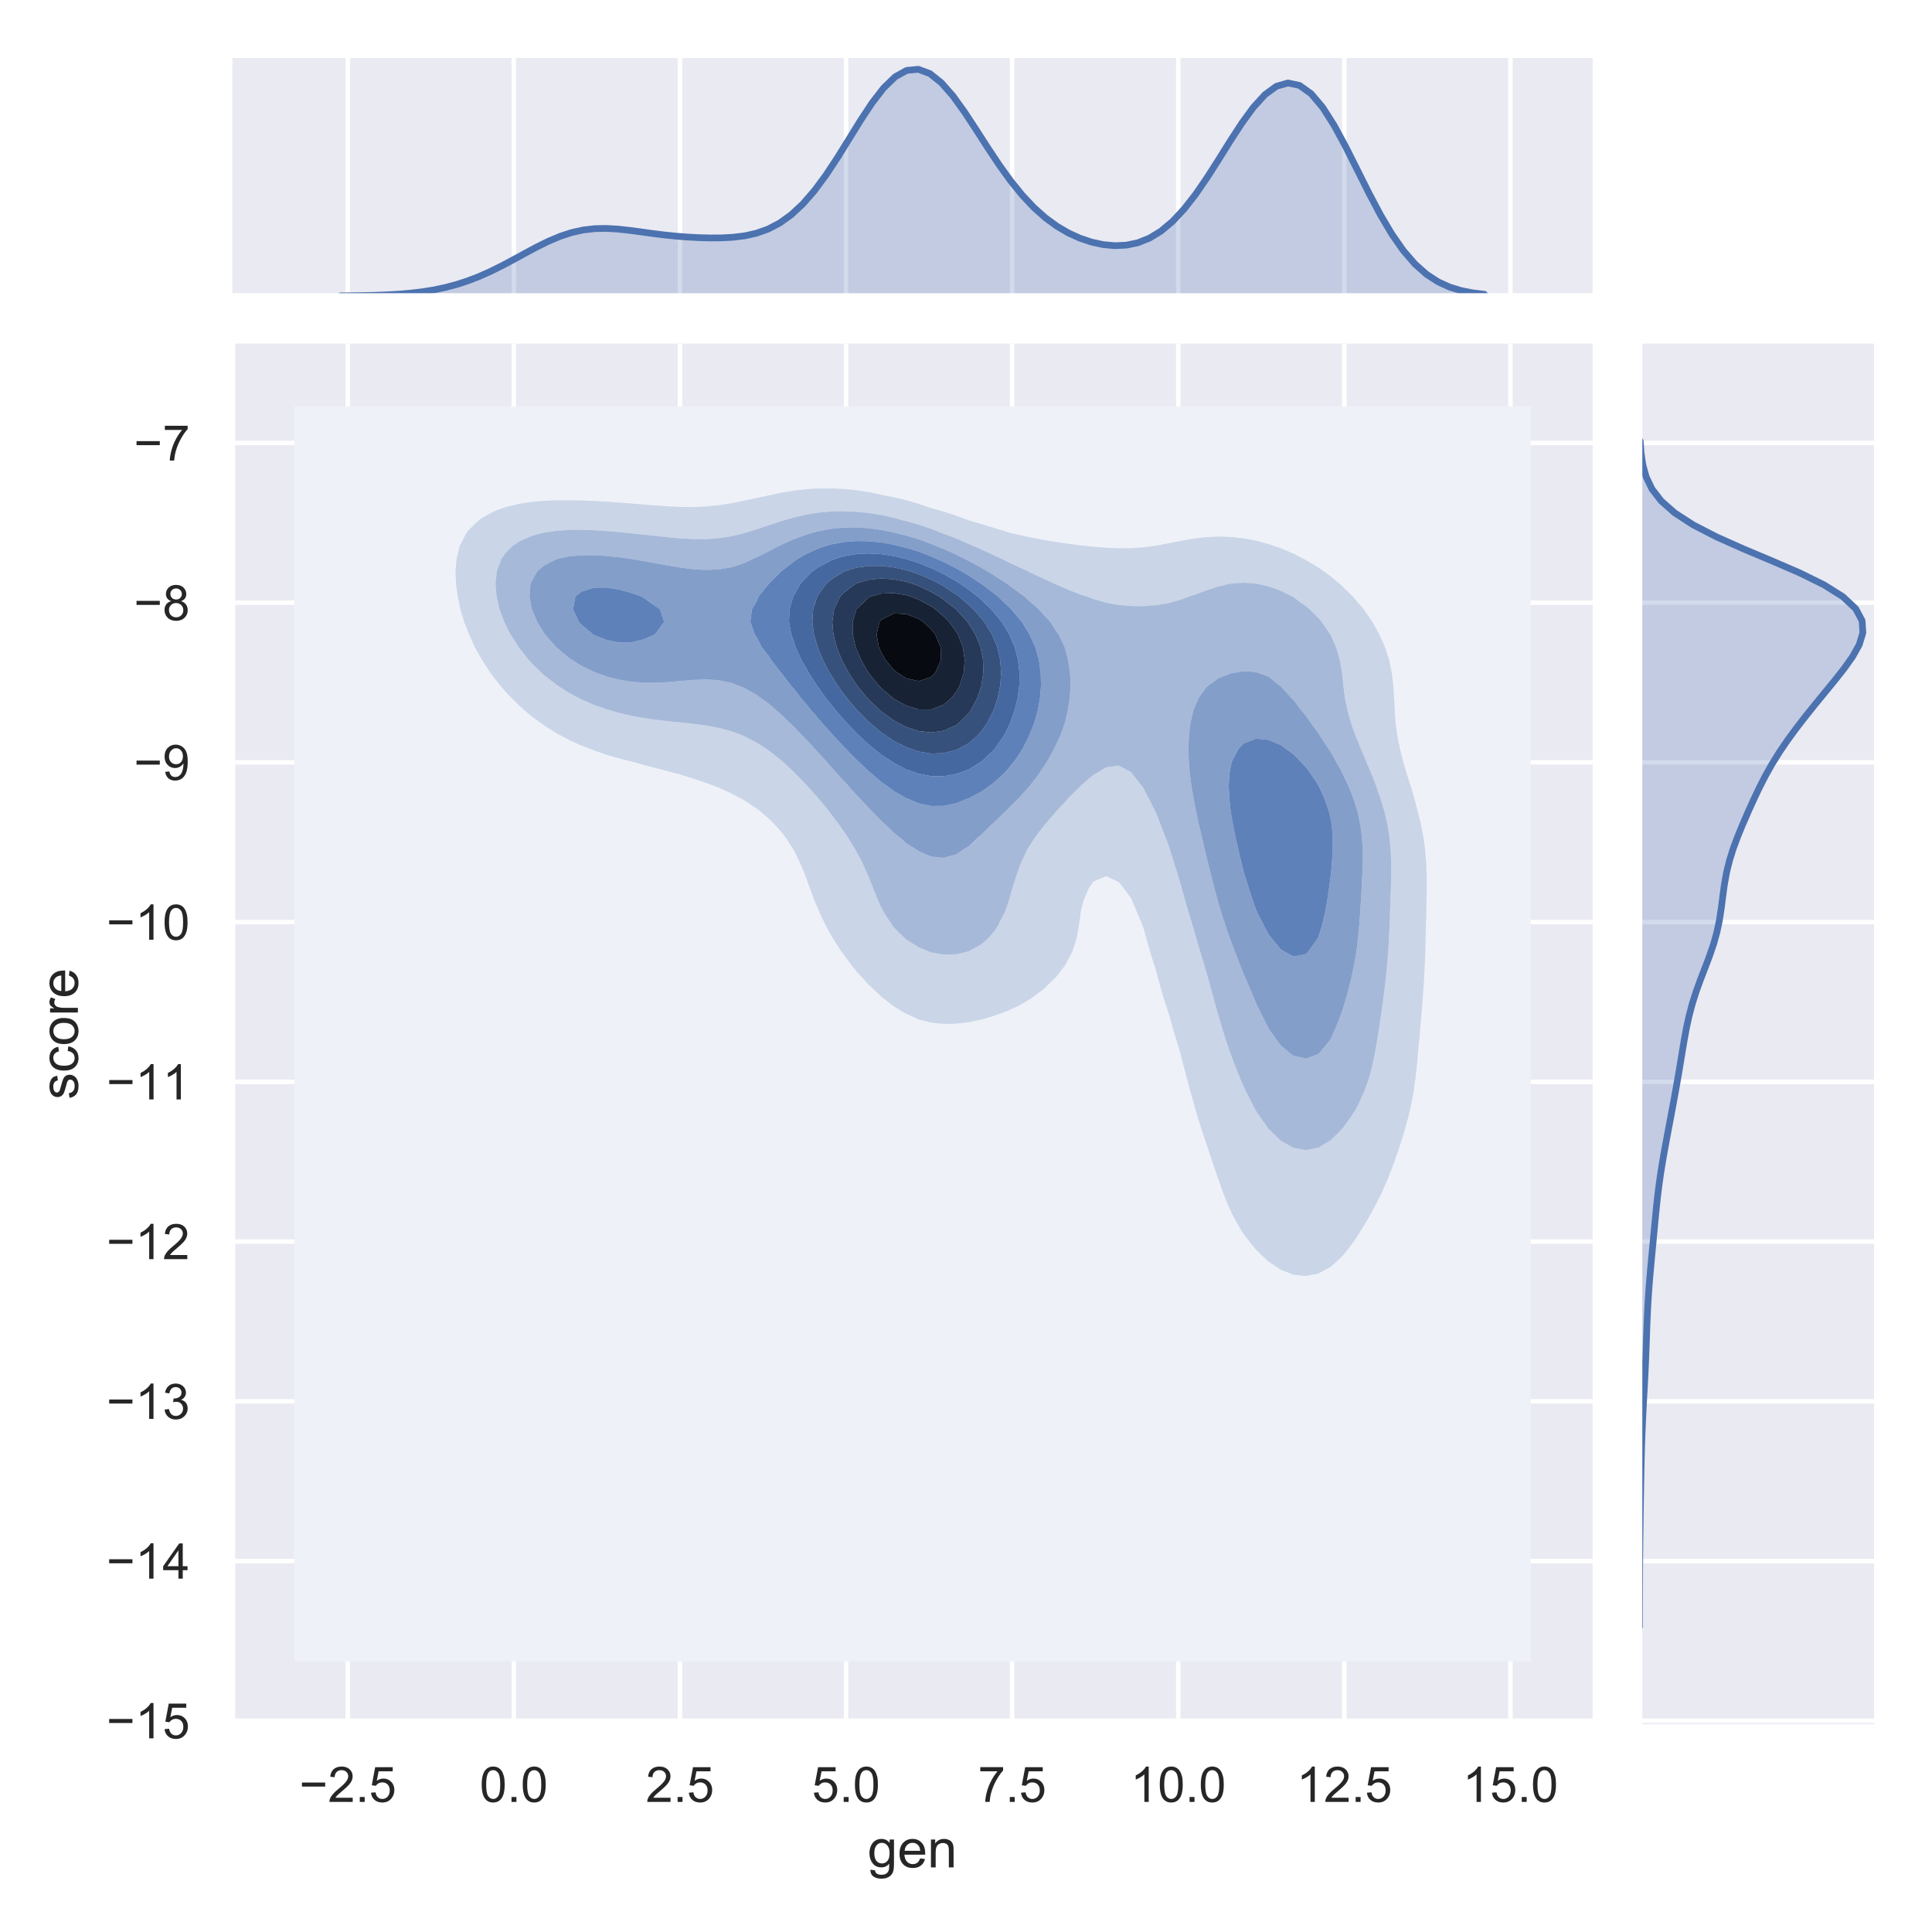 <?xml version="1.0" encoding="utf-8" standalone="no"?>
<!DOCTYPE svg PUBLIC "-//W3C//DTD SVG 1.1//EN"
  "http://www.w3.org/Graphics/SVG/1.1/DTD/svg11.dtd">
<!-- Created with matplotlib (https://matplotlib.org/) -->
<svg height="432pt" version="1.1" viewBox="0 0 432 432" width="432pt" xmlns="http://www.w3.org/2000/svg" xmlns:xlink="http://www.w3.org/1999/xlink">
 <defs>
  <style type="text/css">
*{stroke-linecap:butt;stroke-linejoin:round;}
  </style>
 </defs>
 <g id="figure_1">
  <g id="patch_1">
   <path d="M 0 432 
L 432 432 
L 432 0 
L 0 0 
z
" style="fill:#ffffff;"/>
  </g>
  <g id="axes_1">
   <g id="patch_2">
    <path d="M 51.96 385.54 
L 356.112 385.54 
L 356.112 76.831 
L 51.96 76.831 
z
" style="fill:#eaeaf2;"/>
   </g>
   <g id="matplotlib.axis_1">
    <g id="xtick_1">
     <g id="line2d_1">
      <path clip-path="url(#p28bb18d5e4)" d="M 77.761 385.54 
L 77.761 76.831 
" style="fill:none;stroke:#ffffff;stroke-linecap:round;"/>
     </g>
     <g id="text_1">
      <!-- −2.5 -->
      <defs>
       <path d="M 52.828 31.203 
L 5.562 31.203 
L 5.562 39.406 
L 52.828 39.406 
z
" id="ArialMT-8722"/>
       <path d="M 50.344 8.453 
L 50.344 0 
L 3.031 0 
Q 2.938 3.172 4.047 6.109 
Q 5.859 10.938 9.828 15.625 
Q 13.812 20.312 21.344 26.469 
Q 33.016 36.031 37.109 41.625 
Q 41.219 47.219 41.219 52.203 
Q 41.219 57.422 37.469 61 
Q 33.734 64.594 27.734 64.594 
Q 21.391 64.594 17.578 60.781 
Q 13.766 56.984 13.719 50.25 
L 4.688 51.172 
Q 5.609 61.281 11.656 66.578 
Q 17.719 71.875 27.938 71.875 
Q 38.234 71.875 44.234 66.156 
Q 50.25 60.453 50.25 52 
Q 50.25 47.703 48.484 43.547 
Q 46.734 39.406 42.656 34.812 
Q 38.578 30.219 29.109 22.219 
Q 21.188 15.578 18.938 13.203 
Q 16.703 10.844 15.234 8.453 
z
" id="ArialMT-50"/>
       <path d="M 9.078 0 
L 9.078 10.016 
L 19.094 10.016 
L 19.094 0 
z
" id="ArialMT-46"/>
       <path d="M 4.156 18.75 
L 13.375 19.531 
Q 14.406 12.797 18.141 9.391 
Q 21.875 6 27.156 6 
Q 33.5 6 37.891 10.781 
Q 42.281 15.578 42.281 23.484 
Q 42.281 31 38.062 35.344 
Q 33.844 39.703 27 39.703 
Q 22.75 39.703 19.328 37.766 
Q 15.922 35.844 13.969 32.766 
L 5.719 33.844 
L 12.641 70.609 
L 48.25 70.609 
L 48.25 62.203 
L 19.672 62.203 
L 15.828 42.969 
Q 22.266 47.469 29.344 47.469 
Q 38.719 47.469 45.156 40.969 
Q 51.609 34.469 51.609 24.266 
Q 51.609 14.547 45.953 7.469 
Q 39.062 -1.219 27.156 -1.219 
Q 17.391 -1.219 11.203 4.25 
Q 5.031 9.719 4.156 18.75 
z
" id="ArialMT-53"/>
      </defs>
      <g style="fill:#262626;" transform="translate(66.904 402.914)scale(0.11 -0.11)">
       <use xlink:href="#ArialMT-8722"/>
       <use x="58.398" xlink:href="#ArialMT-50"/>
       <use x="114.014" xlink:href="#ArialMT-46"/>
       <use x="141.797" xlink:href="#ArialMT-53"/>
      </g>
     </g>
    </g>
    <g id="xtick_2">
     <g id="line2d_2">
      <path clip-path="url(#p28bb18d5e4)" d="M 114.901 385.54 
L 114.901 76.831 
" style="fill:none;stroke:#ffffff;stroke-linecap:round;"/>
     </g>
     <g id="text_2">
      <!-- 0.0 -->
      <defs>
       <path d="M 4.156 35.297 
Q 4.156 48 6.766 55.734 
Q 9.375 63.484 14.516 67.672 
Q 19.672 71.875 27.484 71.875 
Q 33.25 71.875 37.594 69.547 
Q 41.938 67.234 44.766 62.859 
Q 47.609 58.5 49.219 52.219 
Q 50.828 45.953 50.828 35.297 
Q 50.828 22.703 48.234 14.969 
Q 45.656 7.234 40.5 3 
Q 35.359 -1.219 27.484 -1.219 
Q 17.141 -1.219 11.234 6.203 
Q 4.156 15.141 4.156 35.297 
z
M 13.188 35.297 
Q 13.188 17.672 17.312 11.828 
Q 21.438 6 27.484 6 
Q 33.547 6 37.672 11.859 
Q 41.797 17.719 41.797 35.297 
Q 41.797 52.984 37.672 58.781 
Q 33.547 64.594 27.391 64.594 
Q 21.344 64.594 17.719 59.469 
Q 13.188 52.938 13.188 35.297 
z
" id="ArialMT-48"/>
      </defs>
      <g style="fill:#262626;" transform="translate(107.256 402.914)scale(0.11 -0.11)">
       <use xlink:href="#ArialMT-48"/>
       <use x="55.615" xlink:href="#ArialMT-46"/>
       <use x="83.398" xlink:href="#ArialMT-48"/>
      </g>
     </g>
    </g>
    <g id="xtick_3">
     <g id="line2d_3">
      <path clip-path="url(#p28bb18d5e4)" d="M 152.04 385.54 
L 152.04 76.831 
" style="fill:none;stroke:#ffffff;stroke-linecap:round;"/>
     </g>
     <g id="text_3">
      <!-- 2.5 -->
      <g style="fill:#262626;" transform="translate(144.395 402.914)scale(0.11 -0.11)">
       <use xlink:href="#ArialMT-50"/>
       <use x="55.615" xlink:href="#ArialMT-46"/>
       <use x="83.398" xlink:href="#ArialMT-53"/>
      </g>
     </g>
    </g>
    <g id="xtick_4">
     <g id="line2d_4">
      <path clip-path="url(#p28bb18d5e4)" d="M 189.18 385.54 
L 189.18 76.831 
" style="fill:none;stroke:#ffffff;stroke-linecap:round;"/>
     </g>
     <g id="text_4">
      <!-- 5.0 -->
      <g style="fill:#262626;" transform="translate(181.535 402.914)scale(0.11 -0.11)">
       <use xlink:href="#ArialMT-53"/>
       <use x="55.615" xlink:href="#ArialMT-46"/>
       <use x="83.398" xlink:href="#ArialMT-48"/>
      </g>
     </g>
    </g>
    <g id="xtick_5">
     <g id="line2d_5">
      <path clip-path="url(#p28bb18d5e4)" d="M 226.32 385.54 
L 226.32 76.831 
" style="fill:none;stroke:#ffffff;stroke-linecap:round;"/>
     </g>
     <g id="text_5">
      <!-- 7.5 -->
      <defs>
       <path d="M 4.734 62.203 
L 4.734 70.656 
L 51.078 70.656 
L 51.078 63.812 
Q 44.234 56.547 37.516 44.484 
Q 30.812 32.422 27.156 19.672 
Q 24.516 10.688 23.781 0 
L 14.75 0 
Q 14.891 8.453 18.062 20.406 
Q 21.234 32.375 27.172 43.484 
Q 33.109 54.594 39.797 62.203 
z
" id="ArialMT-55"/>
      </defs>
      <g style="fill:#262626;" transform="translate(218.675 402.914)scale(0.11 -0.11)">
       <use xlink:href="#ArialMT-55"/>
       <use x="55.615" xlink:href="#ArialMT-46"/>
       <use x="83.398" xlink:href="#ArialMT-53"/>
      </g>
     </g>
    </g>
    <g id="xtick_6">
     <g id="line2d_6">
      <path clip-path="url(#p28bb18d5e4)" d="M 263.46 385.54 
L 263.46 76.831 
" style="fill:none;stroke:#ffffff;stroke-linecap:round;"/>
     </g>
     <g id="text_6">
      <!-- 10.0 -->
      <defs>
       <path d="M 37.25 0 
L 28.469 0 
L 28.469 56 
Q 25.297 52.984 20.141 49.953 
Q 14.984 46.922 10.891 45.406 
L 10.891 53.906 
Q 18.266 57.375 23.781 62.297 
Q 29.297 67.234 31.594 71.875 
L 37.25 71.875 
z
" id="ArialMT-49"/>
      </defs>
      <g style="fill:#262626;" transform="translate(252.756 402.914)scale(0.11 -0.11)">
       <use xlink:href="#ArialMT-49"/>
       <use x="55.615" xlink:href="#ArialMT-48"/>
       <use x="111.23" xlink:href="#ArialMT-46"/>
       <use x="139.014" xlink:href="#ArialMT-48"/>
      </g>
     </g>
    </g>
    <g id="xtick_7">
     <g id="line2d_7">
      <path clip-path="url(#p28bb18d5e4)" d="M 300.599 385.54 
L 300.599 76.831 
" style="fill:none;stroke:#ffffff;stroke-linecap:round;"/>
     </g>
     <g id="text_7">
      <!-- 12.5 -->
      <g style="fill:#262626;" transform="translate(289.896 402.914)scale(0.11 -0.11)">
       <use xlink:href="#ArialMT-49"/>
       <use x="55.615" xlink:href="#ArialMT-50"/>
       <use x="111.23" xlink:href="#ArialMT-46"/>
       <use x="139.014" xlink:href="#ArialMT-53"/>
      </g>
     </g>
    </g>
    <g id="xtick_8">
     <g id="line2d_8">
      <path clip-path="url(#p28bb18d5e4)" d="M 337.739 385.54 
L 337.739 76.831 
" style="fill:none;stroke:#ffffff;stroke-linecap:round;"/>
     </g>
     <g id="text_8">
      <!-- 15.0 -->
      <g style="fill:#262626;" transform="translate(327.036 402.914)scale(0.11 -0.11)">
       <use xlink:href="#ArialMT-49"/>
       <use x="55.615" xlink:href="#ArialMT-53"/>
       <use x="111.23" xlink:href="#ArialMT-46"/>
       <use x="139.014" xlink:href="#ArialMT-48"/>
      </g>
     </g>
    </g>
    <g id="text_9">
     <!-- gen -->
     <defs>
      <path d="M 4.984 -4.297 
L 13.531 -5.562 
Q 14.062 -9.516 16.5 -11.328 
Q 19.781 -13.766 25.438 -13.766 
Q 31.547 -13.766 34.859 -11.328 
Q 38.188 -8.891 39.359 -4.5 
Q 40.047 -1.812 39.984 6.781 
Q 34.234 0 25.641 0 
Q 14.938 0 9.078 7.719 
Q 3.219 15.438 3.219 26.219 
Q 3.219 33.641 5.906 39.906 
Q 8.594 46.188 13.688 49.609 
Q 18.797 53.031 25.688 53.031 
Q 34.859 53.031 40.828 45.609 
L 40.828 51.859 
L 48.922 51.859 
L 48.922 7.031 
Q 48.922 -5.078 46.453 -10.125 
Q 44 -15.188 38.641 -18.109 
Q 33.297 -21.047 25.484 -21.047 
Q 16.219 -21.047 10.5 -16.875 
Q 4.781 -12.703 4.984 -4.297 
z
M 12.25 26.859 
Q 12.25 16.656 16.297 11.969 
Q 20.359 7.281 26.469 7.281 
Q 32.516 7.281 36.609 11.938 
Q 40.719 16.609 40.719 26.562 
Q 40.719 36.078 36.5 40.906 
Q 32.281 45.75 26.312 45.75 
Q 20.453 45.75 16.344 40.984 
Q 12.25 36.234 12.25 26.859 
z
" id="ArialMT-103"/>
      <path d="M 42.094 16.703 
L 51.172 15.578 
Q 49.031 7.625 43.219 3.219 
Q 37.406 -1.172 28.375 -1.172 
Q 17 -1.172 10.328 5.828 
Q 3.656 12.844 3.656 25.484 
Q 3.656 38.578 10.391 45.797 
Q 17.141 53.031 27.875 53.031 
Q 38.281 53.031 44.875 45.953 
Q 51.469 38.875 51.469 26.031 
Q 51.469 25.25 51.422 23.688 
L 12.75 23.688 
Q 13.234 15.141 17.578 10.594 
Q 21.922 6.062 28.422 6.062 
Q 33.25 6.062 36.672 8.594 
Q 40.094 11.141 42.094 16.703 
z
M 13.234 30.906 
L 42.188 30.906 
Q 41.609 37.453 38.875 40.719 
Q 34.672 45.797 27.984 45.797 
Q 21.922 45.797 17.797 41.75 
Q 13.672 37.703 13.234 30.906 
z
" id="ArialMT-101"/>
      <path d="M 6.594 0 
L 6.594 51.859 
L 14.5 51.859 
L 14.5 44.484 
Q 20.219 53.031 31 53.031 
Q 35.688 53.031 39.625 51.344 
Q 43.562 49.656 45.516 46.922 
Q 47.469 44.188 48.25 40.438 
Q 48.734 37.984 48.734 31.891 
L 48.734 0 
L 39.938 0 
L 39.938 31.547 
Q 39.938 36.922 38.906 39.578 
Q 37.891 42.234 35.281 43.812 
Q 32.672 45.406 29.156 45.406 
Q 23.531 45.406 19.453 41.844 
Q 15.375 38.281 15.375 28.328 
L 15.375 0 
z
" id="ArialMT-110"/>
     </defs>
     <g style="fill:#262626;" transform="translate(194.026 417.549)scale(0.12 -0.12)">
      <use xlink:href="#ArialMT-103"/>
      <use x="55.615" xlink:href="#ArialMT-101"/>
      <use x="111.23" xlink:href="#ArialMT-110"/>
     </g>
    </g>
   </g>
   <g id="matplotlib.axis_2">
    <g id="ytick_1">
     <g id="line2d_9">
      <path clip-path="url(#p28bb18d5e4)" d="M 51.96 384.764 
L 356.112 384.764 
" style="fill:none;stroke:#ffffff;stroke-linecap:round;"/>
     </g>
     <g id="text_10">
      <!-- −15 -->
      <g style="fill:#262626;" transform="translate(23.801 388.701)scale(0.11 -0.11)">
       <use xlink:href="#ArialMT-8722"/>
       <use x="58.398" xlink:href="#ArialMT-49"/>
       <use x="114.014" xlink:href="#ArialMT-53"/>
      </g>
     </g>
    </g>
    <g id="ytick_2">
     <g id="line2d_10">
      <path clip-path="url(#p28bb18d5e4)" d="M 51.96 349.048 
L 356.112 349.048 
" style="fill:none;stroke:#ffffff;stroke-linecap:round;"/>
     </g>
     <g id="text_11">
      <!-- −14 -->
      <defs>
       <path d="M 32.328 0 
L 32.328 17.141 
L 1.266 17.141 
L 1.266 25.203 
L 33.938 71.578 
L 41.109 71.578 
L 41.109 25.203 
L 50.781 25.203 
L 50.781 17.141 
L 41.109 17.141 
L 41.109 0 
z
M 32.328 25.203 
L 32.328 57.469 
L 9.906 25.203 
z
" id="ArialMT-52"/>
      </defs>
      <g style="fill:#262626;" transform="translate(23.801 352.985)scale(0.11 -0.11)">
       <use xlink:href="#ArialMT-8722"/>
       <use x="58.398" xlink:href="#ArialMT-49"/>
       <use x="114.014" xlink:href="#ArialMT-52"/>
      </g>
     </g>
    </g>
    <g id="ytick_3">
     <g id="line2d_11">
      <path clip-path="url(#p28bb18d5e4)" d="M 51.96 313.332 
L 356.112 313.332 
" style="fill:none;stroke:#ffffff;stroke-linecap:round;"/>
     </g>
     <g id="text_12">
      <!-- −13 -->
      <defs>
       <path d="M 4.203 18.891 
L 12.984 20.062 
Q 14.5 12.594 18.141 9.297 
Q 21.781 6 27 6 
Q 33.203 6 37.469 10.297 
Q 41.75 14.594 41.75 20.953 
Q 41.75 27 37.797 30.922 
Q 33.844 34.859 27.734 34.859 
Q 25.25 34.859 21.531 33.891 
L 22.516 41.609 
Q 23.391 41.5 23.922 41.5 
Q 29.547 41.5 34.031 44.422 
Q 38.531 47.359 38.531 53.469 
Q 38.531 58.297 35.25 61.469 
Q 31.984 64.656 26.812 64.656 
Q 21.688 64.656 18.266 61.422 
Q 14.844 58.203 13.875 51.766 
L 5.078 53.328 
Q 6.688 62.156 12.391 67.016 
Q 18.109 71.875 26.609 71.875 
Q 32.469 71.875 37.391 69.359 
Q 42.328 66.844 44.938 62.5 
Q 47.562 58.156 47.562 53.266 
Q 47.562 48.641 45.062 44.828 
Q 42.578 41.016 37.703 38.766 
Q 44.047 37.312 47.562 32.688 
Q 51.078 28.078 51.078 21.141 
Q 51.078 11.766 44.234 5.25 
Q 37.406 -1.266 26.953 -1.266 
Q 17.531 -1.266 11.297 4.344 
Q 5.078 9.969 4.203 18.891 
z
" id="ArialMT-51"/>
      </defs>
      <g style="fill:#262626;" transform="translate(23.801 317.269)scale(0.11 -0.11)">
       <use xlink:href="#ArialMT-8722"/>
       <use x="58.398" xlink:href="#ArialMT-49"/>
       <use x="114.014" xlink:href="#ArialMT-51"/>
      </g>
     </g>
    </g>
    <g id="ytick_4">
     <g id="line2d_12">
      <path clip-path="url(#p28bb18d5e4)" d="M 51.96 277.616 
L 356.112 277.616 
" style="fill:none;stroke:#ffffff;stroke-linecap:round;"/>
     </g>
     <g id="text_13">
      <!-- −12 -->
      <g style="fill:#262626;" transform="translate(23.801 281.553)scale(0.11 -0.11)">
       <use xlink:href="#ArialMT-8722"/>
       <use x="58.398" xlink:href="#ArialMT-49"/>
       <use x="114.014" xlink:href="#ArialMT-50"/>
      </g>
     </g>
    </g>
    <g id="ytick_5">
     <g id="line2d_13">
      <path clip-path="url(#p28bb18d5e4)" d="M 51.96 241.9 
L 356.112 241.9 
" style="fill:none;stroke:#ffffff;stroke-linecap:round;"/>
     </g>
     <g id="text_14">
      <!-- −11 -->
      <g style="fill:#262626;" transform="translate(23.813 245.837)scale(0.11 -0.11)">
       <use xlink:href="#ArialMT-8722"/>
       <use x="58.398" xlink:href="#ArialMT-49"/>
       <use x="113.904" xlink:href="#ArialMT-49"/>
      </g>
     </g>
    </g>
    <g id="ytick_6">
     <g id="line2d_14">
      <path clip-path="url(#p28bb18d5e4)" d="M 51.96 206.184 
L 356.112 206.184 
" style="fill:none;stroke:#ffffff;stroke-linecap:round;"/>
     </g>
     <g id="text_15">
      <!-- −10 -->
      <g style="fill:#262626;" transform="translate(23.801 210.121)scale(0.11 -0.11)">
       <use xlink:href="#ArialMT-8722"/>
       <use x="58.398" xlink:href="#ArialMT-49"/>
       <use x="114.014" xlink:href="#ArialMT-48"/>
      </g>
     </g>
    </g>
    <g id="ytick_7">
     <g id="line2d_15">
      <path clip-path="url(#p28bb18d5e4)" d="M 51.96 170.468 
L 356.112 170.468 
" style="fill:none;stroke:#ffffff;stroke-linecap:round;"/>
     </g>
     <g id="text_16">
      <!-- −9 -->
      <defs>
       <path d="M 5.469 16.547 
L 13.922 17.328 
Q 14.984 11.375 18.016 8.688 
Q 21.047 6 25.781 6 
Q 29.828 6 32.875 7.859 
Q 35.938 9.719 37.891 12.812 
Q 39.844 15.922 41.156 21.188 
Q 42.484 26.469 42.484 31.938 
Q 42.484 32.516 42.438 33.688 
Q 39.797 29.5 35.234 26.875 
Q 30.672 24.266 25.344 24.266 
Q 16.453 24.266 10.297 30.703 
Q 4.156 37.156 4.156 47.703 
Q 4.156 58.594 10.578 65.234 
Q 17 71.875 26.656 71.875 
Q 33.641 71.875 39.422 68.109 
Q 45.219 64.359 48.219 57.391 
Q 51.219 50.438 51.219 37.25 
Q 51.219 23.531 48.234 15.406 
Q 45.266 7.281 39.375 3.031 
Q 33.5 -1.219 25.594 -1.219 
Q 17.188 -1.219 11.859 3.438 
Q 6.547 8.109 5.469 16.547 
z
M 41.453 48.141 
Q 41.453 55.719 37.422 60.156 
Q 33.406 64.594 27.734 64.594 
Q 21.875 64.594 17.531 59.812 
Q 13.188 55.031 13.188 47.406 
Q 13.188 40.578 17.312 36.297 
Q 21.438 32.031 27.484 32.031 
Q 33.594 32.031 37.516 36.297 
Q 41.453 40.578 41.453 48.141 
z
" id="ArialMT-57"/>
      </defs>
      <g style="fill:#262626;" transform="translate(29.918 174.405)scale(0.11 -0.11)">
       <use xlink:href="#ArialMT-8722"/>
       <use x="58.398" xlink:href="#ArialMT-57"/>
      </g>
     </g>
    </g>
    <g id="ytick_8">
     <g id="line2d_16">
      <path clip-path="url(#p28bb18d5e4)" d="M 51.96 134.752 
L 356.112 134.752 
" style="fill:none;stroke:#ffffff;stroke-linecap:round;"/>
     </g>
     <g id="text_17">
      <!-- −8 -->
      <defs>
       <path d="M 17.672 38.812 
Q 12.203 40.828 9.562 44.531 
Q 6.938 48.25 6.938 53.422 
Q 6.938 61.234 12.547 66.547 
Q 18.172 71.875 27.484 71.875 
Q 36.859 71.875 42.578 66.422 
Q 48.297 60.984 48.297 53.172 
Q 48.297 48.188 45.672 44.5 
Q 43.062 40.828 37.75 38.812 
Q 44.344 36.672 47.781 31.875 
Q 51.219 27.094 51.219 20.453 
Q 51.219 11.281 44.719 5.031 
Q 38.234 -1.219 27.641 -1.219 
Q 17.047 -1.219 10.547 5.047 
Q 4.047 11.328 4.047 20.703 
Q 4.047 27.688 7.594 32.391 
Q 11.141 37.109 17.672 38.812 
z
M 15.922 53.719 
Q 15.922 48.641 19.188 45.406 
Q 22.469 42.188 27.688 42.188 
Q 32.766 42.188 36.016 45.375 
Q 39.266 48.578 39.266 53.219 
Q 39.266 58.062 35.906 61.359 
Q 32.562 64.656 27.594 64.656 
Q 22.562 64.656 19.234 61.422 
Q 15.922 58.203 15.922 53.719 
z
M 13.094 20.656 
Q 13.094 16.891 14.875 13.375 
Q 16.656 9.859 20.172 7.922 
Q 23.688 6 27.734 6 
Q 34.031 6 38.125 10.047 
Q 42.234 14.109 42.234 20.359 
Q 42.234 26.703 38.016 30.859 
Q 33.797 35.016 27.438 35.016 
Q 21.234 35.016 17.156 30.906 
Q 13.094 26.812 13.094 20.656 
z
" id="ArialMT-56"/>
      </defs>
      <g style="fill:#262626;" transform="translate(29.918 138.689)scale(0.11 -0.11)">
       <use xlink:href="#ArialMT-8722"/>
       <use x="58.398" xlink:href="#ArialMT-56"/>
      </g>
     </g>
    </g>
    <g id="ytick_9">
     <g id="line2d_17">
      <path clip-path="url(#p28bb18d5e4)" d="M 51.96 99.037 
L 356.112 99.037 
" style="fill:none;stroke:#ffffff;stroke-linecap:round;"/>
     </g>
     <g id="text_18">
      <!-- −7 -->
      <g style="fill:#262626;" transform="translate(29.918 102.973)scale(0.11 -0.11)">
       <use xlink:href="#ArialMT-8722"/>
       <use x="58.398" xlink:href="#ArialMT-55"/>
      </g>
     </g>
    </g>
    <g id="text_19">
     <!-- score -->
     <defs>
      <path d="M 3.078 15.484 
L 11.766 16.844 
Q 12.5 11.625 15.844 8.844 
Q 19.188 6.062 25.203 6.062 
Q 31.25 6.062 34.172 8.516 
Q 37.109 10.984 37.109 14.312 
Q 37.109 17.281 34.516 19 
Q 32.719 20.172 25.531 21.969 
Q 15.875 24.422 12.141 26.203 
Q 8.406 27.984 6.469 31.125 
Q 4.547 34.281 4.547 38.094 
Q 4.547 41.547 6.125 44.5 
Q 7.719 47.469 10.453 49.422 
Q 12.5 50.922 16.031 51.969 
Q 19.578 53.031 23.641 53.031 
Q 29.734 53.031 34.344 51.266 
Q 38.969 49.516 41.156 46.5 
Q 43.359 43.5 44.188 38.484 
L 35.594 37.312 
Q 35.016 41.312 32.203 43.547 
Q 29.391 45.797 24.266 45.797 
Q 18.219 45.797 15.625 43.797 
Q 13.031 41.797 13.031 39.109 
Q 13.031 37.406 14.109 36.031 
Q 15.188 34.625 17.484 33.688 
Q 18.797 33.203 25.25 31.453 
Q 34.578 28.953 38.25 27.359 
Q 41.938 25.781 44.031 22.75 
Q 46.141 19.734 46.141 15.234 
Q 46.141 10.844 43.578 6.953 
Q 41.016 3.078 36.172 0.953 
Q 31.344 -1.172 25.25 -1.172 
Q 15.141 -1.172 9.844 3.031 
Q 4.547 7.234 3.078 15.484 
z
" id="ArialMT-115"/>
      <path d="M 40.438 19 
L 49.078 17.875 
Q 47.656 8.938 41.812 3.875 
Q 35.984 -1.172 27.484 -1.172 
Q 16.844 -1.172 10.375 5.781 
Q 3.906 12.75 3.906 25.734 
Q 3.906 34.125 6.688 40.422 
Q 9.469 46.734 15.156 49.875 
Q 20.844 53.031 27.547 53.031 
Q 35.984 53.031 41.359 48.75 
Q 46.734 44.484 48.25 36.625 
L 39.703 35.297 
Q 38.484 40.531 35.375 43.156 
Q 32.281 45.797 27.875 45.797 
Q 21.234 45.797 17.078 41.031 
Q 12.938 36.281 12.938 25.984 
Q 12.938 15.531 16.938 10.797 
Q 20.953 6.062 27.391 6.062 
Q 32.562 6.062 36.031 9.234 
Q 39.5 12.406 40.438 19 
z
" id="ArialMT-99"/>
      <path d="M 3.328 25.922 
Q 3.328 40.328 11.328 47.266 
Q 18.016 53.031 27.641 53.031 
Q 38.328 53.031 45.109 46.016 
Q 51.906 39.016 51.906 26.656 
Q 51.906 16.656 48.906 10.906 
Q 45.906 5.172 40.156 2 
Q 34.422 -1.172 27.641 -1.172 
Q 16.75 -1.172 10.031 5.812 
Q 3.328 12.797 3.328 25.922 
z
M 12.359 25.922 
Q 12.359 15.969 16.703 11.016 
Q 21.047 6.062 27.641 6.062 
Q 34.188 6.062 38.531 11.031 
Q 42.875 16.016 42.875 26.219 
Q 42.875 35.844 38.5 40.797 
Q 34.125 45.75 27.641 45.75 
Q 21.047 45.75 16.703 40.812 
Q 12.359 35.891 12.359 25.922 
z
" id="ArialMT-111"/>
      <path d="M 6.5 0 
L 6.5 51.859 
L 14.406 51.859 
L 14.406 44 
Q 17.438 49.516 20 51.266 
Q 22.562 53.031 25.641 53.031 
Q 30.078 53.031 34.672 50.203 
L 31.641 42.047 
Q 28.422 43.953 25.203 43.953 
Q 22.312 43.953 20.016 42.219 
Q 17.719 40.484 16.75 37.406 
Q 15.281 32.719 15.281 27.156 
L 15.281 0 
z
" id="ArialMT-114"/>
     </defs>
     <g style="fill:#262626;" transform="translate(17.416 245.856)rotate(-90)scale(0.12 -0.12)">
      <use xlink:href="#ArialMT-115"/>
      <use x="50" xlink:href="#ArialMT-99"/>
      <use x="100" xlink:href="#ArialMT-111"/>
      <use x="155.615" xlink:href="#ArialMT-114"/>
      <use x="188.916" xlink:href="#ArialMT-101"/>
     </g>
    </g>
   </g>
   <g id="PathCollection_1">
    <path clip-path="url(#p28bb18d5e4)" d="M 68.578 371.508 
L 71.371 371.508 
L 74.164 371.508 
L 76.957 371.508 
L 79.75 371.508 
L 82.543 371.508 
L 85.336 371.508 
L 88.129 371.508 
L 90.922 371.508 
L 93.715 371.508 
L 96.508 371.508 
L 99.3 371.508 
L 102.093 371.508 
L 104.886 371.508 
L 107.679 371.508 
L 110.472 371.508 
L 113.265 371.508 
L 116.058 371.508 
L 118.851 371.508 
L 121.644 371.508 
L 124.437 371.508 
L 127.23 371.508 
L 130.023 371.508 
L 132.816 371.508 
L 135.609 371.508 
L 138.402 371.508 
L 141.195 371.508 
L 143.988 371.508 
L 146.781 371.508 
L 149.574 371.508 
L 152.366 371.508 
L 155.159 371.508 
L 157.952 371.508 
L 160.745 371.508 
L 163.538 371.508 
L 166.331 371.508 
L 169.124 371.508 
L 171.917 371.508 
L 174.71 371.508 
L 177.503 371.508 
L 180.296 371.508 
L 183.089 371.508 
L 185.882 371.508 
L 188.675 371.508 
L 191.468 371.508 
L 194.261 371.508 
L 197.054 371.508 
L 199.847 371.508 
L 202.64 371.508 
L 205.432 371.508 
L 208.225 371.508 
L 211.018 371.508 
L 213.811 371.508 
L 216.604 371.508 
L 219.397 371.508 
L 222.19 371.508 
L 224.983 371.508 
L 227.776 371.508 
L 230.569 371.508 
L 233.362 371.508 
L 236.155 371.508 
L 238.948 371.508 
L 241.741 371.508 
L 244.534 371.508 
L 247.327 371.508 
L 250.12 371.508 
L 252.913 371.508 
L 255.706 371.508 
L 258.498 371.508 
L 261.291 371.508 
L 264.084 371.508 
L 266.877 371.508 
L 269.67 371.508 
L 272.463 371.508 
L 275.256 371.508 
L 278.049 371.508 
L 280.842 371.508 
L 283.635 371.508 
L 286.428 371.508 
L 289.221 371.508 
L 292.014 371.508 
L 294.807 371.508 
L 297.6 371.508 
L 300.393 371.508 
L 303.186 371.508 
L 305.979 371.508 
L 308.772 371.508 
L 311.564 371.508 
L 314.357 371.508 
L 317.15 371.508 
L 319.943 371.508 
L 322.736 371.508 
L 325.529 371.508 
L 328.322 371.508 
L 331.115 371.508 
L 333.908 371.508 
L 336.701 371.508 
L 339.494 371.508 
L 342.287 371.508 
L 342.287 368.673 
L 342.287 365.838 
L 342.287 363.003 
L 342.287 360.169 
L 342.287 357.334 
L 342.287 354.499 
L 342.287 351.664 
L 342.287 348.829 
L 342.287 345.995 
L 342.287 343.16 
L 342.287 340.325 
L 342.287 337.49 
L 342.287 334.655 
L 342.287 331.821 
L 342.287 328.986 
L 342.287 326.151 
L 342.287 323.316 
L 342.287 320.481 
L 342.287 317.647 
L 342.287 314.812 
L 342.287 311.977 
L 342.287 309.142 
L 342.287 306.307 
L 342.287 303.473 
L 342.287 300.638 
L 342.287 297.803 
L 342.287 294.968 
L 342.287 292.134 
L 342.287 289.299 
L 342.287 286.464 
L 342.287 283.629 
L 342.287 280.794 
L 342.287 277.96 
L 342.287 275.125 
L 342.287 272.29 
L 342.287 269.455 
L 342.287 266.62 
L 342.287 263.786 
L 342.287 260.951 
L 342.287 258.116 
L 342.287 255.281 
L 342.287 252.446 
L 342.287 249.612 
L 342.287 246.777 
L 342.287 243.942 
L 342.287 241.107 
L 342.287 238.272 
L 342.287 235.438 
L 342.287 232.603 
L 342.287 229.768 
L 342.287 226.933 
L 342.287 224.098 
L 342.287 221.264 
L 342.287 218.429 
L 342.287 215.594 
L 342.287 212.759 
L 342.287 209.924 
L 342.287 207.09 
L 342.287 204.255 
L 342.287 201.42 
L 342.287 198.585 
L 342.287 195.75 
L 342.287 192.916 
L 342.287 190.081 
L 342.287 187.246 
L 342.287 184.411 
L 342.287 181.577 
L 342.287 178.742 
L 342.287 175.907 
L 342.287 173.072 
L 342.287 170.237 
L 342.287 167.403 
L 342.287 164.568 
L 342.287 161.733 
L 342.287 158.898 
L 342.287 156.063 
L 342.287 153.229 
L 342.287 150.394 
L 342.287 147.559 
L 342.287 144.724 
L 342.287 141.889 
L 342.287 139.055 
L 342.287 136.22 
L 342.287 133.385 
L 342.287 130.55 
L 342.287 127.715 
L 342.287 124.881 
L 342.287 122.046 
L 342.287 119.211 
L 342.287 116.376 
L 342.287 113.541 
L 342.287 110.707 
L 342.287 107.872 
L 342.287 105.037 
L 342.287 102.202 
L 342.287 99.367 
L 342.287 96.533 
L 342.287 93.698 
L 342.287 90.863 
L 339.494 90.863 
L 336.701 90.863 
L 333.908 90.863 
L 331.115 90.863 
L 328.322 90.863 
L 325.529 90.863 
L 322.736 90.863 
L 319.943 90.863 
L 317.15 90.863 
L 314.357 90.863 
L 311.564 90.863 
L 308.772 90.863 
L 305.979 90.863 
L 303.186 90.863 
L 300.393 90.863 
L 297.6 90.863 
L 294.807 90.863 
L 292.014 90.863 
L 289.221 90.863 
L 286.428 90.863 
L 283.635 90.863 
L 280.842 90.863 
L 278.049 90.863 
L 275.256 90.863 
L 272.463 90.863 
L 269.67 90.863 
L 266.877 90.863 
L 264.084 90.863 
L 261.291 90.863 
L 258.498 90.863 
L 255.706 90.863 
L 252.913 90.863 
L 250.12 90.863 
L 247.327 90.863 
L 244.534 90.863 
L 241.741 90.863 
L 238.948 90.863 
L 236.155 90.863 
L 233.362 90.863 
L 230.569 90.863 
L 227.776 90.863 
L 224.983 90.863 
L 222.19 90.863 
L 219.397 90.863 
L 216.604 90.863 
L 213.811 90.863 
L 211.018 90.863 
L 208.225 90.863 
L 205.432 90.863 
L 202.64 90.863 
L 199.847 90.863 
L 197.054 90.863 
L 194.261 90.863 
L 191.468 90.863 
L 188.675 90.863 
L 185.882 90.863 
L 183.089 90.863 
L 180.296 90.863 
L 177.503 90.863 
L 174.71 90.863 
L 171.917 90.863 
L 169.124 90.863 
L 166.331 90.863 
L 163.538 90.863 
L 160.745 90.863 
L 157.952 90.863 
L 155.159 90.863 
L 152.366 90.863 
L 149.574 90.863 
L 146.781 90.863 
L 143.988 90.863 
L 141.195 90.863 
L 138.402 90.863 
L 135.609 90.863 
L 132.816 90.863 
L 130.023 90.863 
L 127.23 90.863 
L 124.437 90.863 
L 121.644 90.863 
L 118.851 90.863 
L 116.058 90.863 
L 113.265 90.863 
L 110.472 90.863 
L 107.679 90.863 
L 104.886 90.863 
L 102.093 90.863 
L 99.3 90.863 
L 96.508 90.863 
L 93.715 90.863 
L 90.922 90.863 
L 88.129 90.863 
L 85.336 90.863 
L 82.543 90.863 
L 79.75 90.863 
L 76.957 90.863 
L 74.164 90.863 
L 71.371 90.863 
L 68.578 90.863 
L 65.785 90.863 
L 65.785 93.698 
L 65.785 96.533 
L 65.785 99.367 
L 65.785 102.202 
L 65.785 105.037 
L 65.785 107.872 
L 65.785 110.707 
L 65.785 113.541 
L 65.785 116.376 
L 65.785 119.211 
L 65.785 122.046 
L 65.785 124.881 
L 65.785 127.715 
L 65.785 130.55 
L 65.785 133.385 
L 65.785 136.22 
L 65.785 139.055 
L 65.785 141.889 
L 65.785 144.724 
L 65.785 147.559 
L 65.785 150.394 
L 65.785 153.229 
L 65.785 156.063 
L 65.785 158.898 
L 65.785 161.733 
L 65.785 164.568 
L 65.785 167.403 
L 65.785 170.237 
L 65.785 173.072 
L 65.785 175.907 
L 65.785 178.742 
L 65.785 181.577 
L 65.785 184.411 
L 65.785 187.246 
L 65.785 190.081 
L 65.785 192.916 
L 65.785 195.75 
L 65.785 198.585 
L 65.785 201.42 
L 65.785 204.255 
L 65.785 207.09 
L 65.785 209.924 
L 65.785 212.759 
L 65.785 215.594 
L 65.785 218.429 
L 65.785 221.264 
L 65.785 224.098 
L 65.785 226.933 
L 65.785 229.768 
L 65.785 232.603 
L 65.785 235.438 
L 65.785 238.272 
L 65.785 241.107 
L 65.785 243.942 
L 65.785 246.777 
L 65.785 249.612 
L 65.785 252.446 
L 65.785 255.281 
L 65.785 258.116 
L 65.785 260.951 
L 65.785 263.786 
L 65.785 266.62 
L 65.785 269.455 
L 65.785 272.29 
L 65.785 275.125 
L 65.785 277.96 
L 65.785 280.794 
L 65.785 283.629 
L 65.785 286.464 
L 65.785 289.299 
L 65.785 292.134 
L 65.785 294.968 
L 65.785 297.803 
L 65.785 300.638 
L 65.785 303.473 
L 65.785 306.307 
L 65.785 309.142 
L 65.785 311.977 
L 65.785 314.812 
L 65.785 317.647 
L 65.785 320.481 
L 65.785 323.316 
L 65.785 326.151 
L 65.785 328.986 
L 65.785 331.821 
L 65.785 334.655 
L 65.785 337.49 
L 65.785 340.325 
L 65.785 343.16 
L 65.785 345.995 
L 65.785 348.829 
L 65.785 351.664 
L 65.785 354.499 
L 65.785 357.334 
L 65.785 360.169 
L 65.785 363.003 
L 65.785 365.838 
L 65.785 368.673 
L 65.785 371.508 
z
M 285.982 283.629 
L 283.635 282.075 
L 282.257 280.794 
L 280.842 279.431 
L 279.627 277.96 
L 278.049 275.87 
L 277.566 275.125 
L 275.941 272.29 
L 275.256 270.911 
L 274.6 269.455 
L 273.475 266.62 
L 272.465 263.786 
L 272.463 263.781 
L 271.492 260.951 
L 270.539 258.116 
L 269.67 255.484 
L 269.604 255.281 
L 268.651 252.446 
L 267.765 249.612 
L 266.956 246.777 
L 266.877 246.486 
L 266.145 243.942 
L 265.382 241.107 
L 264.649 238.272 
L 264.084 236.072 
L 263.901 235.438 
L 263.057 232.603 
L 262.223 229.768 
L 261.417 226.933 
L 261.291 226.469 
L 260.503 224.098 
L 259.634 221.264 
L 258.854 218.429 
L 258.498 217.009 
L 258.03 215.594 
L 257.161 212.759 
L 256.358 209.924 
L 255.706 207.561 
L 255.521 207.09 
L 254.353 204.255 
L 253.185 201.42 
L 252.913 200.828 
L 251.249 198.585 
L 250.12 197.194 
L 247.327 195.9 
L 244.534 197.075 
L 243.456 198.585 
L 242.25 201.42 
L 241.741 203.512 
L 241.619 204.255 
L 241.235 207.09 
L 240.703 209.924 
L 239.784 212.759 
L 238.948 214.333 
L 238.319 215.594 
L 236.171 218.429 
L 236.155 218.445 
L 233.362 221.158 
L 233.241 221.264 
L 230.569 223.233 
L 229.154 224.098 
L 227.776 224.878 
L 224.983 226.168 
L 222.82 226.933 
L 222.19 227.17 
L 219.397 227.986 
L 216.604 228.56 
L 213.811 228.891 
L 211.018 228.951 
L 208.225 228.671 
L 205.432 227.944 
L 203.245 226.933 
L 202.64 226.687 
L 199.847 225.025 
L 198.713 224.098 
L 197.054 222.846 
L 195.405 221.264 
L 194.261 220.203 
L 192.645 218.429 
L 191.468 217.117 
L 190.245 215.594 
L 188.675 213.509 
L 188.143 212.759 
L 186.308 209.924 
L 185.882 209.17 
L 184.7 207.09 
L 183.348 204.255 
L 183.089 203.612 
L 182.145 201.42 
L 181.085 198.585 
L 180.296 196.349 
L 180.06 195.75 
L 178.88 192.916 
L 177.516 190.081 
L 177.503 190.058 
L 175.656 187.246 
L 174.71 186.024 
L 173.288 184.411 
L 171.917 183.059 
L 170.199 181.577 
L 169.124 180.752 
L 166.331 178.884 
L 166.087 178.742 
L 163.538 177.417 
L 160.745 176.13 
L 160.208 175.907 
L 157.952 175.079 
L 155.159 174.142 
L 152.366 173.26 
L 151.746 173.072 
L 149.574 172.501 
L 146.781 171.785 
L 143.988 171.06 
L 141.195 170.292 
L 141.008 170.237 
L 138.402 169.576 
L 135.609 168.766 
L 132.816 167.792 
L 131.865 167.403 
L 130.023 166.725 
L 127.23 165.46 
L 125.622 164.568 
L 124.437 163.953 
L 121.644 162.185 
L 121.032 161.733 
L 118.851 160.151 
L 117.39 158.898 
L 116.058 157.736 
L 114.371 156.063 
L 113.265 154.9 
L 111.812 153.229 
L 110.472 151.518 
L 109.634 150.394 
L 107.804 147.559 
L 107.679 147.339 
L 106.187 144.724 
L 104.921 141.889 
L 104.886 141.796 
L 103.79 139.055 
L 102.943 136.22 
L 102.347 133.385 
L 102.093 131.395 
L 101.968 130.55 
L 101.851 127.715 
L 102.093 125.08 
L 102.11 124.881 
L 102.812 122.046 
L 104.272 119.211 
L 104.886 118.452 
L 106.981 116.376 
L 107.679 115.868 
L 110.472 114.333 
L 112.681 113.541 
L 113.265 113.344 
L 116.058 112.661 
L 118.851 112.233 
L 121.644 111.986 
L 124.437 111.871 
L 127.23 111.853 
L 130.023 111.91 
L 132.816 112.023 
L 135.609 112.181 
L 138.402 112.374 
L 141.195 112.591 
L 143.988 112.82 
L 146.781 113.042 
L 149.574 113.231 
L 152.366 113.355 
L 155.159 113.374 
L 157.952 113.251 
L 160.745 112.964 
L 163.538 112.521 
L 166.331 111.963 
L 169.124 111.358 
L 171.917 110.778 
L 172.289 110.707 
L 174.71 110.181 
L 177.503 109.707 
L 180.296 109.388 
L 183.089 109.225 
L 185.882 109.212 
L 188.675 109.345 
L 191.468 109.623 
L 194.261 110.05 
L 197.054 110.641 
L 197.308 110.707 
L 199.847 111.198 
L 202.64 111.86 
L 205.432 112.668 
L 207.975 113.541 
L 208.225 113.611 
L 211.018 114.412 
L 213.811 115.329 
L 216.604 116.356 
L 216.664 116.376 
L 219.397 117.176 
L 222.19 118.03 
L 224.983 118.883 
L 226.204 119.211 
L 227.776 119.594 
L 230.569 120.191 
L 233.362 120.726 
L 236.155 121.195 
L 238.948 121.606 
L 241.741 121.968 
L 242.463 122.046 
L 244.534 122.258 
L 247.327 122.477 
L 250.12 122.597 
L 252.913 122.579 
L 255.706 122.389 
L 258.325 122.046 
L 258.498 122.021 
L 261.291 121.494 
L 264.084 120.932 
L 266.877 120.445 
L 269.67 120.114 
L 272.463 119.985 
L 275.256 120.071 
L 278.049 120.374 
L 280.842 120.899 
L 283.635 121.661 
L 284.706 122.046 
L 286.428 122.62 
L 289.221 123.792 
L 291.309 124.881 
L 292.014 125.242 
L 294.807 126.92 
L 295.943 127.715 
L 297.6 128.923 
L 299.559 130.55 
L 300.393 131.308 
L 302.49 133.385 
L 303.186 134.178 
L 304.902 136.22 
L 305.979 137.771 
L 306.869 139.055 
L 308.434 141.889 
L 308.772 142.684 
L 309.688 144.724 
L 310.597 147.559 
L 311.193 150.394 
L 311.536 153.229 
L 311.564 153.697 
L 311.722 156.063 
L 311.849 158.898 
L 312.057 161.733 
L 312.447 164.568 
L 313.03 167.403 
L 313.75 170.237 
L 314.357 172.403 
L 314.563 173.072 
L 315.483 175.907 
L 316.32 178.742 
L 317.043 181.577 
L 317.15 182.073 
L 317.738 184.411 
L 318.282 187.246 
L 318.66 190.081 
L 318.889 192.916 
L 318.994 195.75 
L 319.007 198.585 
L 318.967 201.42 
L 318.904 204.255 
L 318.837 207.09 
L 318.768 209.924 
L 318.688 212.759 
L 318.583 215.594 
L 318.443 218.429 
L 318.267 221.264 
L 318.058 224.098 
L 317.826 226.933 
L 317.58 229.768 
L 317.326 232.603 
L 317.15 234.475 
L 317.07 235.438 
L 316.809 238.272 
L 316.496 241.107 
L 316.099 243.942 
L 315.586 246.777 
L 314.936 249.612 
L 314.357 251.723 
L 314.16 252.446 
L 313.309 255.281 
L 312.362 258.116 
L 311.564 260.333 
L 311.334 260.951 
L 310.228 263.786 
L 308.988 266.62 
L 308.772 267.091 
L 307.574 269.455 
L 306.031 272.29 
L 305.979 272.388 
L 304.304 275.125 
L 303.186 276.945 
L 302.431 277.96 
L 300.393 280.638 
L 300.232 280.794 
L 297.6 283.221 
L 296.871 283.629 
L 294.807 284.741 
L 292.014 285.316 
L 289.221 285.032 
L 286.428 283.93 
z
" style="fill:#eef2f8;"/>
   </g>
   <g id="PathCollection_2">
    <path clip-path="url(#p28bb18d5e4)" d="M 286.428 283.93 
L 289.221 285.032 
L 292.014 285.316 
L 294.807 284.741 
L 296.871 283.629 
L 297.6 283.221 
L 300.232 280.794 
L 300.393 280.638 
L 302.431 277.96 
L 303.186 276.945 
L 304.304 275.125 
L 305.979 272.388 
L 306.031 272.29 
L 307.574 269.455 
L 308.772 267.091 
L 308.988 266.62 
L 310.228 263.786 
L 311.334 260.951 
L 311.564 260.333 
L 312.362 258.116 
L 313.309 255.281 
L 314.16 252.446 
L 314.357 251.723 
L 314.936 249.612 
L 315.586 246.777 
L 316.099 243.942 
L 316.496 241.107 
L 316.809 238.272 
L 317.07 235.438 
L 317.15 234.475 
L 317.326 232.603 
L 317.58 229.768 
L 317.826 226.933 
L 318.058 224.098 
L 318.267 221.264 
L 318.443 218.429 
L 318.583 215.594 
L 318.688 212.759 
L 318.768 209.924 
L 318.837 207.09 
L 318.904 204.255 
L 318.967 201.42 
L 319.007 198.585 
L 318.994 195.75 
L 318.889 192.916 
L 318.66 190.081 
L 318.282 187.246 
L 317.738 184.411 
L 317.15 182.073 
L 317.043 181.577 
L 316.32 178.742 
L 315.483 175.907 
L 314.563 173.072 
L 314.357 172.403 
L 313.75 170.237 
L 313.03 167.403 
L 312.447 164.568 
L 312.057 161.733 
L 311.849 158.898 
L 311.722 156.063 
L 311.564 153.697 
L 311.536 153.229 
L 311.193 150.394 
L 310.597 147.559 
L 309.688 144.724 
L 308.772 142.684 
L 308.434 141.889 
L 306.869 139.055 
L 305.979 137.771 
L 304.902 136.22 
L 303.186 134.178 
L 302.49 133.385 
L 300.393 131.308 
L 299.559 130.55 
L 297.6 128.923 
L 295.943 127.715 
L 294.807 126.92 
L 292.014 125.242 
L 291.309 124.881 
L 289.221 123.792 
L 286.428 122.62 
L 284.706 122.046 
L 283.635 121.661 
L 280.842 120.899 
L 278.049 120.374 
L 275.256 120.071 
L 272.463 119.985 
L 269.67 120.114 
L 266.877 120.445 
L 264.084 120.932 
L 261.291 121.494 
L 258.498 122.021 
L 258.325 122.046 
L 255.706 122.389 
L 252.913 122.579 
L 250.12 122.597 
L 247.327 122.477 
L 244.534 122.258 
L 242.463 122.046 
L 241.741 121.968 
L 238.948 121.606 
L 236.155 121.195 
L 233.362 120.726 
L 230.569 120.191 
L 227.776 119.594 
L 226.204 119.211 
L 224.983 118.883 
L 222.19 118.03 
L 219.397 117.176 
L 216.664 116.376 
L 216.604 116.356 
L 213.811 115.329 
L 211.018 114.412 
L 208.225 113.611 
L 207.975 113.541 
L 205.432 112.668 
L 202.64 111.86 
L 199.847 111.198 
L 197.308 110.707 
L 197.054 110.641 
L 194.261 110.05 
L 191.468 109.623 
L 188.675 109.345 
L 185.882 109.212 
L 183.089 109.225 
L 180.296 109.388 
L 177.503 109.707 
L 174.71 110.181 
L 172.289 110.707 
L 171.917 110.778 
L 169.124 111.358 
L 166.331 111.963 
L 163.538 112.521 
L 160.745 112.964 
L 157.952 113.251 
L 155.159 113.374 
L 152.366 113.355 
L 149.574 113.231 
L 146.781 113.042 
L 143.988 112.82 
L 141.195 112.591 
L 138.402 112.374 
L 135.609 112.181 
L 132.816 112.023 
L 130.023 111.91 
L 127.23 111.853 
L 124.437 111.871 
L 121.644 111.986 
L 118.851 112.233 
L 116.058 112.661 
L 113.265 113.344 
L 112.681 113.541 
L 110.472 114.333 
L 107.679 115.868 
L 106.981 116.376 
L 104.886 118.452 
L 104.272 119.211 
L 102.812 122.046 
L 102.11 124.881 
L 102.093 125.08 
L 101.851 127.715 
L 101.968 130.55 
L 102.093 131.395 
L 102.347 133.385 
L 102.943 136.22 
L 103.79 139.055 
L 104.886 141.796 
L 104.921 141.889 
L 106.187 144.724 
L 107.679 147.339 
L 107.804 147.559 
L 109.634 150.394 
L 110.472 151.518 
L 111.812 153.229 
L 113.265 154.9 
L 114.371 156.063 
L 116.058 157.736 
L 117.39 158.898 
L 118.851 160.151 
L 121.032 161.733 
L 121.644 162.185 
L 124.437 163.953 
L 125.622 164.568 
L 127.23 165.46 
L 130.023 166.725 
L 131.865 167.403 
L 132.816 167.792 
L 135.609 168.766 
L 138.402 169.576 
L 141.008 170.237 
L 141.195 170.292 
L 143.988 171.06 
L 146.781 171.785 
L 149.574 172.501 
L 151.746 173.072 
L 152.366 173.26 
L 155.159 174.142 
L 157.952 175.079 
L 160.208 175.907 
L 160.745 176.13 
L 163.538 177.417 
L 166.087 178.742 
L 166.331 178.884 
L 169.124 180.752 
L 170.199 181.577 
L 171.917 183.059 
L 173.288 184.411 
L 174.71 186.024 
L 175.656 187.246 
L 177.503 190.058 
L 177.516 190.081 
L 178.88 192.916 
L 180.06 195.75 
L 180.296 196.349 
L 181.085 198.585 
L 182.145 201.42 
L 183.089 203.612 
L 183.348 204.255 
L 184.7 207.09 
L 185.882 209.17 
L 186.308 209.924 
L 188.143 212.759 
L 188.675 213.509 
L 190.245 215.594 
L 191.468 217.117 
L 192.645 218.429 
L 194.261 220.203 
L 195.405 221.264 
L 197.054 222.846 
L 198.713 224.098 
L 199.847 225.025 
L 202.64 226.687 
L 203.245 226.933 
L 205.432 227.944 
L 208.225 228.671 
L 211.018 228.951 
L 213.811 228.891 
L 216.604 228.56 
L 219.397 227.986 
L 222.19 227.17 
L 222.82 226.933 
L 224.983 226.168 
L 227.776 224.878 
L 229.154 224.098 
L 230.569 223.233 
L 233.241 221.264 
L 233.362 221.158 
L 236.155 218.445 
L 236.171 218.429 
L 238.319 215.594 
L 238.948 214.333 
L 239.784 212.759 
L 240.703 209.924 
L 241.235 207.09 
L 241.619 204.255 
L 241.741 203.512 
L 242.25 201.42 
L 243.456 198.585 
L 244.534 197.075 
L 247.327 195.9 
L 250.12 197.194 
L 251.249 198.585 
L 252.913 200.828 
L 253.185 201.42 
L 254.353 204.255 
L 255.521 207.09 
L 255.706 207.561 
L 256.358 209.924 
L 257.161 212.759 
L 258.03 215.594 
L 258.498 217.009 
L 258.854 218.429 
L 259.634 221.264 
L 260.503 224.098 
L 261.291 226.469 
L 261.417 226.933 
L 262.223 229.768 
L 263.057 232.603 
L 263.901 235.438 
L 264.084 236.072 
L 264.649 238.272 
L 265.382 241.107 
L 266.145 243.942 
L 266.877 246.486 
L 266.956 246.777 
L 267.765 249.612 
L 268.651 252.446 
L 269.604 255.281 
L 269.67 255.484 
L 270.539 258.116 
L 271.492 260.951 
L 272.463 263.781 
L 272.465 263.786 
L 273.475 266.62 
L 274.6 269.455 
L 275.256 270.911 
L 275.941 272.29 
L 277.566 275.125 
L 278.049 275.87 
L 279.627 277.96 
L 280.842 279.431 
L 282.257 280.794 
L 283.635 282.075 
L 285.982 283.629 
z
M 286.754 255.281 
L 286.428 255.094 
L 283.695 252.446 
L 283.635 252.386 
L 281.659 249.612 
L 280.842 248.379 
L 279.981 246.777 
L 278.556 243.942 
L 278.049 242.885 
L 277.298 241.107 
L 276.16 238.272 
L 275.256 235.871 
L 275.103 235.438 
L 274.134 232.603 
L 273.241 229.768 
L 272.463 227.103 
L 272.414 226.933 
L 271.608 224.098 
L 270.826 221.264 
L 270.048 218.429 
L 269.67 217.1 
L 269.228 215.594 
L 268.377 212.759 
L 267.537 209.924 
L 266.877 207.651 
L 266.703 207.09 
L 265.84 204.255 
L 265.022 201.42 
L 264.236 198.585 
L 264.084 198.031 
L 263.385 195.75 
L 262.517 192.916 
L 261.637 190.081 
L 261.291 188.991 
L 260.633 187.246 
L 259.541 184.411 
L 258.498 181.755 
L 258.407 181.577 
L 256.973 178.742 
L 255.706 176.258 
L 255.43 175.907 
L 253.226 173.072 
L 252.913 172.655 
L 250.12 171.178 
L 247.327 171.579 
L 244.856 173.072 
L 244.534 173.232 
L 241.741 175.584 
L 241.451 175.907 
L 238.948 178.394 
L 238.65 178.742 
L 236.155 181.438 
L 236.036 181.577 
L 233.588 184.411 
L 233.362 184.69 
L 231.414 187.246 
L 230.569 188.563 
L 229.633 190.081 
L 228.291 192.916 
L 227.776 194.367 
L 227.268 195.75 
L 226.41 198.585 
L 225.565 201.42 
L 224.983 203.139 
L 224.532 204.255 
L 223.085 207.09 
L 222.19 208.404 
L 220.836 209.924 
L 219.397 211.152 
L 216.604 212.716 
L 216.456 212.759 
L 213.811 213.384 
L 211.018 213.448 
L 208.225 212.96 
L 207.678 212.759 
L 205.432 211.823 
L 202.64 210.075 
L 202.456 209.924 
L 199.847 207.33 
L 199.647 207.09 
L 197.777 204.255 
L 197.054 202.88 
L 196.381 201.42 
L 195.241 198.585 
L 194.261 196.181 
L 194.1 195.75 
L 192.836 192.916 
L 191.468 190.33 
L 191.343 190.081 
L 189.602 187.246 
L 188.675 185.918 
L 187.641 184.411 
L 185.882 182.067 
L 185.508 181.577 
L 183.204 178.742 
L 183.089 178.607 
L 180.691 175.907 
L 180.296 175.469 
L 177.968 173.072 
L 177.503 172.599 
L 174.939 170.237 
L 174.71 170.029 
L 171.917 167.827 
L 171.278 167.403 
L 169.124 166.015 
L 166.35 164.568 
L 166.331 164.558 
L 163.538 163.513 
L 160.745 162.76 
L 157.952 162.234 
L 155.159 161.856 
L 154.071 161.733 
L 152.366 161.56 
L 149.574 161.278 
L 146.781 160.957 
L 143.988 160.558 
L 141.195 160.05 
L 138.402 159.395 
L 136.741 158.898 
L 135.609 158.586 
L 132.816 157.62 
L 130.023 156.39 
L 129.409 156.063 
L 127.23 154.932 
L 124.606 153.229 
L 124.437 153.117 
L 121.644 150.948 
L 121.031 150.394 
L 118.851 148.255 
L 118.22 147.559 
L 116.058 144.833 
L 115.978 144.724 
L 114.164 141.889 
L 113.265 140.088 
L 112.754 139.055 
L 111.701 136.22 
L 111.041 133.385 
L 110.802 130.55 
L 111.096 127.715 
L 112.175 124.881 
L 113.265 123.426 
L 114.643 122.046 
L 116.058 121.097 
L 118.851 119.843 
L 121.196 119.211 
L 121.644 119.104 
L 124.437 118.693 
L 127.23 118.502 
L 130.023 118.471 
L 132.816 118.557 
L 135.609 118.733 
L 138.402 118.974 
L 140.699 119.211 
L 141.195 119.26 
L 143.988 119.559 
L 146.781 119.866 
L 149.574 120.157 
L 152.366 120.398 
L 155.159 120.545 
L 157.952 120.547 
L 160.745 120.349 
L 163.538 119.915 
L 166.331 119.246 
L 166.44 119.211 
L 169.124 118.375 
L 171.917 117.433 
L 174.71 116.533 
L 175.237 116.376 
L 177.503 115.709 
L 180.296 115.062 
L 183.089 114.619 
L 185.882 114.378 
L 188.675 114.323 
L 191.468 114.441 
L 194.261 114.723 
L 197.054 115.167 
L 199.847 115.782 
L 201.949 116.376 
L 202.64 116.54 
L 205.432 117.317 
L 208.225 118.257 
L 210.621 119.211 
L 211.018 119.352 
L 213.811 120.406 
L 216.604 121.628 
L 217.528 122.046 
L 219.397 122.851 
L 222.19 124.139 
L 223.762 124.881 
L 224.983 125.465 
L 227.776 126.783 
L 229.76 127.715 
L 230.569 128.127 
L 233.362 129.427 
L 235.872 130.55 
L 236.155 130.698 
L 238.948 131.911 
L 241.741 132.993 
L 243.028 133.385 
L 244.534 133.959 
L 247.327 134.743 
L 250.12 135.261 
L 252.913 135.522 
L 255.706 135.541 
L 258.498 135.32 
L 261.291 134.836 
L 264.084 134.067 
L 265.93 133.385 
L 266.877 133.073 
L 269.67 132.048 
L 272.463 131.115 
L 274.909 130.55 
L 275.256 130.485 
L 278.049 130.293 
L 280.842 130.484 
L 281.157 130.55 
L 283.635 131.114 
L 286.428 132.133 
L 288.949 133.385 
L 289.221 133.539 
L 292.014 135.528 
L 292.834 136.22 
L 294.807 138.222 
L 295.533 139.055 
L 297.464 141.889 
L 297.6 142.168 
L 298.751 144.724 
L 299.583 147.559 
L 300.072 150.394 
L 300.388 153.229 
L 300.393 153.262 
L 300.739 156.063 
L 301.299 158.898 
L 302.109 161.733 
L 303.115 164.568 
L 303.186 164.731 
L 304.284 167.403 
L 305.475 170.237 
L 305.979 171.436 
L 306.665 173.072 
L 307.773 175.907 
L 308.731 178.742 
L 308.772 178.885 
L 309.582 181.577 
L 310.233 184.411 
L 310.686 187.246 
L 310.956 190.081 
L 311.071 192.916 
L 311.072 195.75 
L 311.004 198.585 
L 310.908 201.42 
L 310.806 204.255 
L 310.696 207.09 
L 310.567 209.924 
L 310.398 212.759 
L 310.176 215.594 
L 309.896 218.429 
L 309.564 221.264 
L 309.191 224.098 
L 308.792 226.933 
L 308.772 227.075 
L 308.375 229.768 
L 307.931 232.603 
L 307.435 235.438 
L 306.843 238.272 
L 306.102 241.107 
L 305.979 241.498 
L 305.087 243.942 
L 303.807 246.777 
L 303.186 247.982 
L 302.129 249.612 
L 300.393 252.094 
L 300.051 252.446 
L 297.6 254.927 
L 297.013 255.281 
L 294.807 256.604 
L 292.014 257.166 
L 289.221 256.666 
z
" style="fill:#cad5e8;"/>
   </g>
   <g id="PathCollection_3">
    <path clip-path="url(#p28bb18d5e4)" d="M 289.221 256.666 
L 292.014 257.166 
L 294.807 256.604 
L 297.013 255.281 
L 297.6 254.927 
L 300.051 252.446 
L 300.393 252.094 
L 302.129 249.612 
L 303.186 247.982 
L 303.807 246.777 
L 305.087 243.942 
L 305.979 241.498 
L 306.102 241.107 
L 306.843 238.272 
L 307.435 235.438 
L 307.931 232.603 
L 308.375 229.768 
L 308.772 227.075 
L 308.792 226.933 
L 309.191 224.098 
L 309.564 221.264 
L 309.896 218.429 
L 310.176 215.594 
L 310.398 212.759 
L 310.567 209.924 
L 310.696 207.09 
L 310.806 204.255 
L 310.908 201.42 
L 311.004 198.585 
L 311.072 195.75 
L 311.071 192.916 
L 310.956 190.081 
L 310.686 187.246 
L 310.233 184.411 
L 309.582 181.577 
L 308.772 178.885 
L 308.731 178.742 
L 307.773 175.907 
L 306.665 173.072 
L 305.979 171.436 
L 305.475 170.237 
L 304.284 167.403 
L 303.186 164.731 
L 303.115 164.568 
L 302.109 161.733 
L 301.299 158.898 
L 300.739 156.063 
L 300.393 153.262 
L 300.388 153.229 
L 300.072 150.394 
L 299.583 147.559 
L 298.751 144.724 
L 297.6 142.168 
L 297.464 141.889 
L 295.533 139.055 
L 294.807 138.222 
L 292.834 136.22 
L 292.014 135.528 
L 289.221 133.539 
L 288.949 133.385 
L 286.428 132.133 
L 283.635 131.114 
L 281.157 130.55 
L 280.842 130.484 
L 278.049 130.293 
L 275.256 130.485 
L 274.909 130.55 
L 272.463 131.115 
L 269.67 132.048 
L 266.877 133.073 
L 265.93 133.385 
L 264.084 134.067 
L 261.291 134.836 
L 258.498 135.32 
L 255.706 135.541 
L 252.913 135.522 
L 250.12 135.261 
L 247.327 134.743 
L 244.534 133.959 
L 243.028 133.385 
L 241.741 132.993 
L 238.948 131.911 
L 236.155 130.698 
L 235.872 130.55 
L 233.362 129.427 
L 230.569 128.127 
L 229.76 127.715 
L 227.776 126.783 
L 224.983 125.465 
L 223.762 124.881 
L 222.19 124.139 
L 219.397 122.851 
L 217.528 122.046 
L 216.604 121.628 
L 213.811 120.406 
L 211.018 119.352 
L 210.621 119.211 
L 208.225 118.257 
L 205.432 117.317 
L 202.64 116.54 
L 201.949 116.376 
L 199.847 115.782 
L 197.054 115.167 
L 194.261 114.723 
L 191.468 114.441 
L 188.675 114.323 
L 185.882 114.378 
L 183.089 114.619 
L 180.296 115.062 
L 177.503 115.709 
L 175.237 116.376 
L 174.71 116.533 
L 171.917 117.433 
L 169.124 118.375 
L 166.44 119.211 
L 166.331 119.246 
L 163.538 119.915 
L 160.745 120.349 
L 157.952 120.547 
L 155.159 120.545 
L 152.366 120.398 
L 149.574 120.157 
L 146.781 119.866 
L 143.988 119.559 
L 141.195 119.26 
L 140.699 119.211 
L 138.402 118.974 
L 135.609 118.733 
L 132.816 118.557 
L 130.023 118.471 
L 127.23 118.502 
L 124.437 118.693 
L 121.644 119.104 
L 121.196 119.211 
L 118.851 119.843 
L 116.058 121.097 
L 114.643 122.046 
L 113.265 123.426 
L 112.175 124.881 
L 111.096 127.715 
L 110.802 130.55 
L 111.041 133.385 
L 111.701 136.22 
L 112.754 139.055 
L 113.265 140.088 
L 114.164 141.889 
L 115.978 144.724 
L 116.058 144.833 
L 118.22 147.559 
L 118.851 148.255 
L 121.031 150.394 
L 121.644 150.948 
L 124.437 153.117 
L 124.606 153.229 
L 127.23 154.932 
L 129.409 156.063 
L 130.023 156.39 
L 132.816 157.62 
L 135.609 158.586 
L 136.741 158.898 
L 138.402 159.395 
L 141.195 160.05 
L 143.988 160.558 
L 146.781 160.957 
L 149.574 161.278 
L 152.366 161.56 
L 154.071 161.733 
L 155.159 161.856 
L 157.952 162.234 
L 160.745 162.76 
L 163.538 163.513 
L 166.331 164.558 
L 166.35 164.568 
L 169.124 166.015 
L 171.278 167.403 
L 171.917 167.827 
L 174.71 170.029 
L 174.939 170.237 
L 177.503 172.599 
L 177.968 173.072 
L 180.296 175.469 
L 180.691 175.907 
L 183.089 178.607 
L 183.204 178.742 
L 185.508 181.577 
L 185.882 182.067 
L 187.641 184.411 
L 188.675 185.918 
L 189.602 187.246 
L 191.343 190.081 
L 191.468 190.33 
L 192.836 192.916 
L 194.1 195.75 
L 194.261 196.181 
L 195.241 198.585 
L 196.381 201.42 
L 197.054 202.88 
L 197.777 204.255 
L 199.647 207.09 
L 199.847 207.33 
L 202.456 209.924 
L 202.64 210.075 
L 205.432 211.823 
L 207.678 212.759 
L 208.225 212.96 
L 211.018 213.448 
L 213.811 213.384 
L 216.456 212.759 
L 216.604 212.716 
L 219.397 211.152 
L 220.836 209.924 
L 222.19 208.404 
L 223.085 207.09 
L 224.532 204.255 
L 224.983 203.139 
L 225.565 201.42 
L 226.41 198.585 
L 227.268 195.75 
L 227.776 194.367 
L 228.291 192.916 
L 229.633 190.081 
L 230.569 188.563 
L 231.414 187.246 
L 233.362 184.69 
L 233.588 184.411 
L 236.036 181.577 
L 236.155 181.438 
L 238.65 178.742 
L 238.948 178.394 
L 241.451 175.907 
L 241.741 175.584 
L 244.534 173.232 
L 244.856 173.072 
L 247.327 171.579 
L 250.12 171.178 
L 252.913 172.655 
L 253.226 173.072 
L 255.43 175.907 
L 255.706 176.258 
L 256.973 178.742 
L 258.407 181.577 
L 258.498 181.755 
L 259.541 184.411 
L 260.633 187.246 
L 261.291 188.991 
L 261.637 190.081 
L 262.517 192.916 
L 263.385 195.75 
L 264.084 198.031 
L 264.236 198.585 
L 265.022 201.42 
L 265.84 204.255 
L 266.703 207.09 
L 266.877 207.651 
L 267.537 209.924 
L 268.377 212.759 
L 269.228 215.594 
L 269.67 217.1 
L 270.048 218.429 
L 270.826 221.264 
L 271.608 224.098 
L 272.414 226.933 
L 272.463 227.103 
L 273.241 229.768 
L 274.134 232.603 
L 275.103 235.438 
L 275.256 235.871 
L 276.16 238.272 
L 277.298 241.107 
L 278.049 242.885 
L 278.556 243.942 
L 279.981 246.777 
L 280.842 248.379 
L 281.659 249.612 
L 283.635 252.386 
L 283.695 252.446 
L 286.428 255.094 
L 286.754 255.281 
z
M 288.406 235.438 
L 286.428 233.828 
L 285.515 232.603 
L 283.635 229.92 
L 283.556 229.768 
L 282.138 226.933 
L 280.842 224.3 
L 280.76 224.098 
L 279.578 221.264 
L 278.368 218.429 
L 278.049 217.712 
L 277.221 215.594 
L 276.109 212.759 
L 275.256 210.549 
L 275.032 209.924 
L 274.054 207.09 
L 273.142 204.255 
L 272.463 201.984 
L 272.298 201.42 
L 271.528 198.585 
L 270.803 195.75 
L 270.104 192.916 
L 269.67 191.111 
L 269.417 190.081 
L 268.742 187.246 
L 268.09 184.411 
L 267.477 181.577 
L 266.924 178.742 
L 266.877 178.45 
L 266.429 175.907 
L 266.047 173.072 
L 265.806 170.237 
L 265.728 167.403 
L 265.838 164.568 
L 266.175 161.733 
L 266.822 158.898 
L 266.877 158.732 
L 268.029 156.063 
L 269.67 153.767 
L 270.284 153.229 
L 272.463 151.649 
L 275.256 150.554 
L 276.276 150.394 
L 278.049 150.057 
L 280.842 150.265 
L 281.153 150.394 
L 283.635 151.277 
L 286.027 153.229 
L 286.428 153.502 
L 288.732 156.063 
L 289.221 156.523 
L 291.022 158.898 
L 292.014 160.045 
L 293.156 161.733 
L 294.807 163.972 
L 295.174 164.568 
L 297.025 167.403 
L 297.6 168.284 
L 298.732 170.237 
L 300.271 173.072 
L 300.393 173.319 
L 301.591 175.907 
L 302.694 178.742 
L 303.186 180.333 
L 303.562 181.577 
L 304.174 184.411 
L 304.549 187.246 
L 304.714 190.081 
L 304.716 192.916 
L 304.616 195.75 
L 304.468 198.585 
L 304.304 201.42 
L 304.126 204.255 
L 303.916 207.09 
L 303.648 209.924 
L 303.297 212.759 
L 303.186 213.484 
L 302.816 215.594 
L 302.214 218.429 
L 301.516 221.264 
L 300.743 224.098 
L 300.393 225.33 
L 299.799 226.933 
L 298.686 229.768 
L 297.6 232.247 
L 297.35 232.603 
L 295.038 235.438 
L 294.807 235.675 
L 292.014 236.713 
L 289.221 236.065 
z
M 205.078 190.081 
L 202.64 188.542 
L 201.18 187.246 
L 199.847 186.211 
L 198.017 184.411 
L 197.054 183.557 
L 195.165 181.577 
L 194.261 180.699 
L 192.469 178.742 
L 191.468 177.705 
L 189.858 175.907 
L 188.675 174.629 
L 187.29 173.072 
L 185.882 171.516 
L 184.732 170.237 
L 183.089 168.416 
L 182.149 167.403 
L 180.296 165.383 
L 179.498 164.568 
L 177.503 162.482 
L 176.709 161.733 
L 174.71 159.784 
L 173.655 158.898 
L 171.917 157.371 
L 170.083 156.063 
L 169.124 155.338 
L 166.331 153.773 
L 164.868 153.229 
L 163.538 152.703 
L 160.745 152.113 
L 157.952 151.934 
L 155.159 152.032 
L 152.366 152.266 
L 149.574 152.509 
L 146.781 152.659 
L 143.988 152.646 
L 141.195 152.428 
L 138.402 151.976 
L 135.609 151.264 
L 133.205 150.394 
L 132.816 150.249 
L 130.023 148.88 
L 127.907 147.559 
L 127.23 147.096 
L 124.437 144.769 
L 124.39 144.724 
L 121.898 141.889 
L 121.644 141.517 
L 120.116 139.055 
L 118.918 136.22 
L 118.851 135.873 
L 118.384 133.385 
L 118.622 130.55 
L 118.851 130.007 
L 120.156 127.715 
L 121.644 126.459 
L 124.437 125.041 
L 125.012 124.881 
L 127.23 124.409 
L 130.023 124.154 
L 132.816 124.143 
L 135.609 124.306 
L 138.402 124.596 
L 140.499 124.881 
L 141.195 124.986 
L 143.988 125.466 
L 146.781 125.978 
L 149.574 126.484 
L 152.366 126.937 
L 155.159 127.28 
L 157.952 127.436 
L 160.745 127.318 
L 163.538 126.837 
L 166.331 125.935 
L 168.57 124.881 
L 169.124 124.657 
L 171.917 123.262 
L 174.225 122.046 
L 174.71 121.824 
L 177.503 120.566 
L 180.296 119.531 
L 181.396 119.211 
L 183.089 118.753 
L 185.882 118.235 
L 188.675 117.97 
L 191.468 117.936 
L 194.261 118.114 
L 197.054 118.492 
L 199.847 119.072 
L 200.356 119.211 
L 202.64 119.76 
L 205.432 120.597 
L 208.225 121.626 
L 209.224 122.046 
L 211.018 122.755 
L 213.811 124.013 
L 215.529 124.881 
L 216.604 125.423 
L 219.397 126.936 
L 220.747 127.715 
L 222.19 128.604 
L 224.983 130.432 
L 225.17 130.55 
L 227.776 132.443 
L 229.062 133.385 
L 230.569 134.743 
L 232.27 136.22 
L 233.362 137.482 
L 234.841 139.055 
L 236.155 141.105 
L 236.729 141.889 
L 238.079 144.724 
L 238.827 147.559 
L 238.948 148.469 
L 239.268 150.394 
L 239.38 153.229 
L 239.194 156.063 
L 238.948 157.516 
L 238.757 158.898 
L 238.087 161.733 
L 237.07 164.568 
L 236.155 166.439 
L 235.731 167.403 
L 234.16 170.237 
L 233.362 171.429 
L 232.292 173.072 
L 230.569 175.312 
L 230.088 175.907 
L 227.776 178.491 
L 227.526 178.742 
L 224.983 181.282 
L 224.645 181.577 
L 222.19 183.964 
L 221.652 184.411 
L 219.397 186.673 
L 218.678 187.246 
L 216.604 189.22 
L 215.204 190.081 
L 213.811 191.037 
L 211.018 191.808 
L 208.225 191.539 
L 205.432 190.344 
z
" style="fill:#a6b9d8;"/>
   </g>
   <g id="PathCollection_4">
    <path clip-path="url(#p28bb18d5e4)" d="M 289.221 236.065 
L 292.014 236.713 
L 294.807 235.675 
L 295.038 235.438 
L 297.35 232.603 
L 297.6 232.247 
L 298.686 229.768 
L 299.799 226.933 
L 300.393 225.33 
L 300.743 224.098 
L 301.516 221.264 
L 302.214 218.429 
L 302.816 215.594 
L 303.186 213.484 
L 303.297 212.759 
L 303.648 209.924 
L 303.916 207.09 
L 304.126 204.255 
L 304.304 201.42 
L 304.468 198.585 
L 304.616 195.75 
L 304.716 192.916 
L 304.714 190.081 
L 304.549 187.246 
L 304.174 184.411 
L 303.562 181.577 
L 303.186 180.333 
L 302.694 178.742 
L 301.591 175.907 
L 300.393 173.319 
L 300.271 173.072 
L 298.732 170.237 
L 297.6 168.284 
L 297.025 167.403 
L 295.174 164.568 
L 294.807 163.972 
L 293.156 161.733 
L 292.014 160.045 
L 291.022 158.898 
L 289.221 156.523 
L 288.732 156.063 
L 286.428 153.502 
L 286.027 153.229 
L 283.635 151.277 
L 281.153 150.394 
L 280.842 150.265 
L 278.049 150.057 
L 276.276 150.394 
L 275.256 150.554 
L 272.463 151.649 
L 270.284 153.229 
L 269.67 153.767 
L 268.029 156.063 
L 266.877 158.732 
L 266.822 158.898 
L 266.175 161.733 
L 265.838 164.568 
L 265.728 167.403 
L 265.806 170.237 
L 266.047 173.072 
L 266.429 175.907 
L 266.877 178.45 
L 266.924 178.742 
L 267.477 181.577 
L 268.09 184.411 
L 268.742 187.246 
L 269.417 190.081 
L 269.67 191.111 
L 270.104 192.916 
L 270.803 195.75 
L 271.528 198.585 
L 272.298 201.42 
L 272.463 201.984 
L 273.142 204.255 
L 274.054 207.09 
L 275.032 209.924 
L 275.256 210.549 
L 276.109 212.759 
L 277.221 215.594 
L 278.049 217.712 
L 278.368 218.429 
L 279.578 221.264 
L 280.76 224.098 
L 280.842 224.3 
L 282.138 226.933 
L 283.556 229.768 
L 283.635 229.92 
L 285.515 232.603 
L 286.428 233.828 
L 288.406 235.438 
z
M 287.193 212.759 
L 286.428 212.334 
L 284.459 209.924 
L 283.635 208.891 
L 282.676 207.09 
L 281.256 204.255 
L 280.842 203.363 
L 280.146 201.42 
L 279.212 198.585 
L 278.331 195.75 
L 278.049 194.791 
L 277.585 192.916 
L 276.917 190.081 
L 276.282 187.246 
L 275.698 184.411 
L 275.256 181.902 
L 275.204 181.577 
L 274.883 178.742 
L 274.747 175.907 
L 274.88 173.072 
L 275.256 170.985 
L 275.446 170.237 
L 276.967 167.403 
L 278.049 166.254 
L 280.842 165.163 
L 283.635 165.436 
L 286.428 166.629 
L 287.489 167.403 
L 289.221 168.664 
L 290.775 170.237 
L 292.014 171.563 
L 293.125 173.072 
L 294.807 175.628 
L 294.961 175.907 
L 296.233 178.742 
L 297.197 181.577 
L 297.6 183.435 
L 297.784 184.411 
L 298.015 187.246 
L 298.004 190.081 
L 297.829 192.916 
L 297.6 195.405 
L 297.559 195.75 
L 297.183 198.585 
L 296.758 201.42 
L 296.243 204.255 
L 295.569 207.09 
L 294.807 209.505 
L 294.577 209.924 
L 292.528 212.759 
L 292.014 213.327 
L 289.221 213.899 
z
" style="fill:#839ec9;"/>
    <path clip-path="url(#p28bb18d5e4)" d="M 205.432 190.344 
L 208.225 191.539 
L 211.018 191.808 
L 213.811 191.037 
L 215.204 190.081 
L 216.604 189.22 
L 218.678 187.246 
L 219.397 186.673 
L 221.652 184.411 
L 222.19 183.964 
L 224.645 181.577 
L 224.983 181.282 
L 227.526 178.742 
L 227.776 178.491 
L 230.088 175.907 
L 230.569 175.312 
L 232.292 173.072 
L 233.362 171.429 
L 234.16 170.237 
L 235.731 167.403 
L 236.155 166.439 
L 237.07 164.568 
L 238.087 161.733 
L 238.757 158.898 
L 238.948 157.516 
L 239.194 156.063 
L 239.38 153.229 
L 239.268 150.394 
L 238.948 148.469 
L 238.827 147.559 
L 238.079 144.724 
L 236.729 141.889 
L 236.155 141.105 
L 234.841 139.055 
L 233.362 137.482 
L 232.27 136.22 
L 230.569 134.743 
L 229.062 133.385 
L 227.776 132.443 
L 225.17 130.55 
L 224.983 130.432 
L 222.19 128.604 
L 220.747 127.715 
L 219.397 126.936 
L 216.604 125.423 
L 215.529 124.881 
L 213.811 124.013 
L 211.018 122.755 
L 209.224 122.046 
L 208.225 121.626 
L 205.432 120.597 
L 202.64 119.76 
L 200.356 119.211 
L 199.847 119.072 
L 197.054 118.492 
L 194.261 118.114 
L 191.468 117.936 
L 188.675 117.97 
L 185.882 118.235 
L 183.089 118.753 
L 181.396 119.211 
L 180.296 119.531 
L 177.503 120.566 
L 174.71 121.824 
L 174.225 122.046 
L 171.917 123.262 
L 169.124 124.657 
L 168.57 124.881 
L 166.331 125.935 
L 163.538 126.837 
L 160.745 127.318 
L 157.952 127.436 
L 155.159 127.28 
L 152.366 126.937 
L 149.574 126.484 
L 146.781 125.978 
L 143.988 125.466 
L 141.195 124.986 
L 140.499 124.881 
L 138.402 124.596 
L 135.609 124.306 
L 132.816 124.143 
L 130.023 124.154 
L 127.23 124.409 
L 125.012 124.881 
L 124.437 125.041 
L 121.644 126.459 
L 120.156 127.715 
L 118.851 130.007 
L 118.622 130.55 
L 118.384 133.385 
L 118.851 135.873 
L 118.918 136.22 
L 120.116 139.055 
L 121.644 141.517 
L 121.898 141.889 
L 124.39 144.724 
L 124.437 144.769 
L 127.23 147.096 
L 127.907 147.559 
L 130.023 148.88 
L 132.816 150.249 
L 133.205 150.394 
L 135.609 151.264 
L 138.402 151.976 
L 141.195 152.428 
L 143.988 152.646 
L 146.781 152.659 
L 149.574 152.509 
L 152.366 152.266 
L 155.159 152.032 
L 157.952 151.934 
L 160.745 152.113 
L 163.538 152.703 
L 164.868 153.229 
L 166.331 153.773 
L 169.124 155.338 
L 170.083 156.063 
L 171.917 157.371 
L 173.655 158.898 
L 174.71 159.784 
L 176.709 161.733 
L 177.503 162.482 
L 179.498 164.568 
L 180.296 165.383 
L 182.149 167.403 
L 183.089 168.416 
L 184.732 170.237 
L 185.882 171.516 
L 187.29 173.072 
L 188.675 174.629 
L 189.858 175.907 
L 191.468 177.705 
L 192.469 178.742 
L 194.261 180.699 
L 195.165 181.577 
L 197.054 183.557 
L 198.017 184.411 
L 199.847 186.211 
L 201.18 187.246 
L 202.64 188.542 
L 205.078 190.081 
z
M 203.342 178.742 
L 202.64 178.478 
L 199.847 176.882 
L 198.567 175.907 
L 197.054 174.85 
L 195 173.072 
L 194.261 172.469 
L 191.913 170.237 
L 191.468 169.826 
L 189.094 167.403 
L 188.675 166.975 
L 186.441 164.568 
L 185.882 163.948 
L 183.905 161.733 
L 183.089 160.765 
L 181.462 158.898 
L 180.296 157.443 
L 179.1 156.063 
L 177.503 154.005 
L 176.819 153.229 
L 174.71 150.479 
L 174.632 150.394 
L 172.42 147.559 
L 171.917 146.726 
L 170.349 144.724 
L 169.124 142.392 
L 168.749 141.889 
L 167.785 139.055 
L 168.125 136.22 
L 169.124 134.577 
L 169.624 133.385 
L 171.895 130.55 
L 171.917 130.532 
L 174.71 127.741 
L 174.733 127.715 
L 177.503 125.578 
L 178.473 124.881 
L 180.296 123.864 
L 183.089 122.598 
L 184.759 122.046 
L 185.882 121.724 
L 188.675 121.201 
L 191.468 120.977 
L 194.261 121.018 
L 197.054 121.3 
L 199.847 121.809 
L 200.756 122.046 
L 202.64 122.501 
L 205.432 123.364 
L 208.225 124.434 
L 209.23 124.881 
L 211.018 125.668 
L 213.811 127.082 
L 214.943 127.715 
L 216.604 128.697 
L 219.397 130.53 
L 219.428 130.55 
L 222.19 132.634 
L 223.144 133.385 
L 224.983 135.13 
L 226.133 136.22 
L 227.776 138.237 
L 228.471 139.055 
L 230.221 141.889 
L 230.569 142.721 
L 231.501 144.724 
L 232.302 147.559 
L 232.702 150.394 
L 232.777 153.229 
L 232.558 156.063 
L 232.047 158.898 
L 231.225 161.733 
L 230.569 163.377 
L 230.105 164.568 
L 228.671 167.403 
L 227.776 168.815 
L 226.805 170.237 
L 224.983 172.432 
L 224.355 173.072 
L 222.19 175.046 
L 220.976 175.907 
L 219.397 177.03 
L 216.604 178.499 
L 215.916 178.742 
L 213.811 179.603 
L 211.018 180.199 
L 208.225 180.221 
L 205.432 179.64 
z
M 132.653 141.889 
L 130.023 139.679 
L 129.444 139.055 
L 128.108 136.22 
L 128.64 133.385 
L 130.023 132.284 
L 132.816 131.404 
L 135.609 131.366 
L 138.402 131.821 
L 141.195 132.595 
L 143.432 133.385 
L 143.988 133.737 
L 146.781 135.685 
L 147.541 136.22 
L 148.511 139.055 
L 146.781 141.427 
L 146.372 141.889 
L 143.988 142.951 
L 141.195 143.621 
L 138.402 143.656 
L 135.609 143.094 
L 132.816 141.989 
z
" style="fill:#839ec9;"/>
   </g>
   <g id="PathCollection_5">
    <path clip-path="url(#p28bb18d5e4)" d="M 289.221 213.899 
L 292.014 213.327 
L 292.528 212.759 
L 294.577 209.924 
L 294.807 209.505 
L 295.569 207.09 
L 296.243 204.255 
L 296.758 201.42 
L 297.183 198.585 
L 297.559 195.75 
L 297.6 195.405 
L 297.829 192.916 
L 298.004 190.081 
L 298.015 187.246 
L 297.784 184.411 
L 297.6 183.435 
L 297.197 181.577 
L 296.233 178.742 
L 294.961 175.907 
L 294.807 175.628 
L 293.125 173.072 
L 292.014 171.563 
L 290.775 170.237 
L 289.221 168.664 
L 287.489 167.403 
L 286.428 166.629 
L 283.635 165.436 
L 280.842 165.163 
L 278.049 166.254 
L 276.967 167.403 
L 275.446 170.237 
L 275.256 170.985 
L 274.88 173.072 
L 274.747 175.907 
L 274.883 178.742 
L 275.204 181.577 
L 275.256 181.902 
L 275.698 184.411 
L 276.282 187.246 
L 276.917 190.081 
L 277.585 192.916 
L 278.049 194.791 
L 278.331 195.75 
L 279.212 198.585 
L 280.146 201.42 
L 280.842 203.363 
L 281.256 204.255 
L 282.676 207.09 
L 283.635 208.891 
L 284.459 209.924 
L 286.428 212.334 
L 287.193 212.759 
z
" style="fill:#5e81ba;"/>
    <path clip-path="url(#p28bb18d5e4)" d="M 205.432 179.64 
L 208.225 180.221 
L 211.018 180.199 
L 213.811 179.603 
L 215.916 178.742 
L 216.604 178.499 
L 219.397 177.03 
L 220.976 175.907 
L 222.19 175.046 
L 224.355 173.072 
L 224.983 172.432 
L 226.805 170.237 
L 227.776 168.815 
L 228.671 167.403 
L 230.105 164.568 
L 230.569 163.377 
L 231.225 161.733 
L 232.047 158.898 
L 232.558 156.063 
L 232.777 153.229 
L 232.702 150.394 
L 232.302 147.559 
L 231.501 144.724 
L 230.569 142.721 
L 230.221 141.889 
L 228.471 139.055 
L 227.776 138.237 
L 226.133 136.22 
L 224.983 135.13 
L 223.144 133.385 
L 222.19 132.634 
L 219.428 130.55 
L 219.397 130.53 
L 216.604 128.697 
L 214.943 127.715 
L 213.811 127.082 
L 211.018 125.668 
L 209.23 124.881 
L 208.225 124.434 
L 205.432 123.364 
L 202.64 122.501 
L 200.756 122.046 
L 199.847 121.809 
L 197.054 121.3 
L 194.261 121.018 
L 191.468 120.977 
L 188.675 121.201 
L 185.882 121.724 
L 184.759 122.046 
L 183.089 122.598 
L 180.296 123.864 
L 178.473 124.881 
L 177.503 125.578 
L 174.733 127.715 
L 174.71 127.741 
L 171.917 130.532 
L 171.895 130.55 
L 169.624 133.385 
L 169.124 134.577 
L 168.125 136.22 
L 167.785 139.055 
L 168.749 141.889 
L 169.124 142.392 
L 170.349 144.724 
L 171.917 146.726 
L 172.42 147.559 
L 174.632 150.394 
L 174.71 150.479 
L 176.819 153.229 
L 177.503 154.005 
L 179.1 156.063 
L 180.296 157.443 
L 181.462 158.898 
L 183.089 160.765 
L 183.905 161.733 
L 185.882 163.948 
L 186.441 164.568 
L 188.675 166.975 
L 189.094 167.403 
L 191.468 169.826 
L 191.913 170.237 
L 194.261 172.469 
L 195 173.072 
L 197.054 174.85 
L 198.567 175.907 
L 199.847 176.882 
L 202.64 178.478 
L 203.342 178.742 
z
M 205.746 173.072 
L 205.432 173.018 
L 202.64 172.062 
L 199.847 170.591 
L 199.334 170.237 
L 197.054 168.746 
L 195.403 167.403 
L 194.261 166.489 
L 192.195 164.568 
L 191.468 163.878 
L 189.408 161.733 
L 188.675 160.925 
L 186.913 158.898 
L 185.882 157.601 
L 184.655 156.063 
L 183.089 153.842 
L 182.634 153.229 
L 180.811 150.394 
L 180.296 149.423 
L 179.197 147.559 
L 177.909 144.724 
L 177.503 143.424 
L 176.94 141.889 
L 176.431 139.055 
L 176.535 136.22 
L 177.372 133.385 
L 177.503 133.164 
L 178.961 130.55 
L 180.296 129.116 
L 181.719 127.715 
L 183.089 126.78 
L 185.882 125.286 
L 186.971 124.881 
L 188.675 124.369 
L 191.468 123.89 
L 194.261 123.753 
L 197.054 123.914 
L 199.847 124.341 
L 202.06 124.881 
L 202.64 125.019 
L 205.432 125.912 
L 208.225 127.028 
L 209.675 127.715 
L 211.018 128.383 
L 213.811 129.97 
L 214.735 130.55 
L 216.604 131.862 
L 218.599 133.385 
L 219.397 134.111 
L 221.624 136.22 
L 222.19 136.904 
L 223.972 139.055 
L 224.983 140.738 
L 225.705 141.889 
L 226.909 144.724 
L 227.625 147.559 
L 227.776 148.921 
L 227.957 150.394 
L 227.921 153.229 
L 227.776 154.327 
L 227.553 156.063 
L 226.873 158.898 
L 225.848 161.733 
L 224.983 163.51 
L 224.421 164.568 
L 222.455 167.403 
L 222.19 167.717 
L 219.518 170.237 
L 219.397 170.336 
L 216.604 172.038 
L 213.811 173.059 
L 213.733 173.072 
L 211.018 173.573 
L 208.225 173.556 
z
" style="fill:#5e81ba;"/>
    <path clip-path="url(#p28bb18d5e4)" d="M 132.816 141.989 
L 135.609 143.094 
L 138.402 143.656 
L 141.195 143.621 
L 143.988 142.951 
L 146.372 141.889 
L 146.781 141.427 
L 148.511 139.055 
L 147.541 136.22 
L 146.781 135.685 
L 143.988 133.737 
L 143.432 133.385 
L 141.195 132.595 
L 138.402 131.821 
L 135.609 131.366 
L 132.816 131.404 
L 130.023 132.284 
L 128.64 133.385 
L 128.108 136.22 
L 129.444 139.055 
L 130.023 139.679 
L 132.653 141.889 
z
" style="fill:#5e81ba;"/>
   </g>
   <g id="PathCollection_6">
    <path clip-path="url(#p28bb18d5e4)" d="M 208.225 173.556 
L 211.018 173.573 
L 213.733 173.072 
L 213.811 173.059 
L 216.604 172.038 
L 219.397 170.336 
L 219.518 170.237 
L 222.19 167.717 
L 222.455 167.403 
L 224.421 164.568 
L 224.983 163.51 
L 225.848 161.733 
L 226.873 158.898 
L 227.553 156.063 
L 227.776 154.327 
L 227.921 153.229 
L 227.957 150.394 
L 227.776 148.921 
L 227.625 147.559 
L 226.909 144.724 
L 225.705 141.889 
L 224.983 140.738 
L 223.972 139.055 
L 222.19 136.904 
L 221.624 136.22 
L 219.397 134.111 
L 218.599 133.385 
L 216.604 131.862 
L 214.735 130.55 
L 213.811 129.97 
L 211.018 128.383 
L 209.675 127.715 
L 208.225 127.028 
L 205.432 125.912 
L 202.64 125.019 
L 202.06 124.881 
L 199.847 124.341 
L 197.054 123.914 
L 194.261 123.753 
L 191.468 123.89 
L 188.675 124.369 
L 186.971 124.881 
L 185.882 125.286 
L 183.089 126.78 
L 181.719 127.715 
L 180.296 129.116 
L 178.961 130.55 
L 177.503 133.164 
L 177.372 133.385 
L 176.535 136.22 
L 176.431 139.055 
L 176.94 141.889 
L 177.503 143.424 
L 177.909 144.724 
L 179.197 147.559 
L 180.296 149.423 
L 180.811 150.394 
L 182.634 153.229 
L 183.089 153.842 
L 184.655 156.063 
L 185.882 157.601 
L 186.913 158.898 
L 188.675 160.925 
L 189.408 161.733 
L 191.468 163.878 
L 192.195 164.568 
L 194.261 166.489 
L 195.403 167.403 
L 197.054 168.746 
L 199.334 170.237 
L 199.847 170.591 
L 202.64 172.062 
L 205.432 173.018 
L 205.746 173.072 
z
M 203.589 167.403 
L 202.64 167.084 
L 199.847 165.668 
L 198.221 164.568 
L 197.054 163.772 
L 194.615 161.733 
L 194.261 161.422 
L 191.747 158.898 
L 191.468 158.593 
L 189.331 156.063 
L 188.675 155.187 
L 187.251 153.229 
L 185.882 151.02 
L 185.487 150.394 
L 184.002 147.559 
L 183.089 145.29 
L 182.845 144.724 
L 182.012 141.889 
L 181.638 139.055 
L 181.822 136.22 
L 182.742 133.385 
L 183.089 132.843 
L 184.722 130.55 
L 185.882 129.568 
L 188.675 127.817 
L 188.92 127.715 
L 191.468 126.932 
L 194.261 126.535 
L 197.054 126.531 
L 199.847 126.86 
L 202.64 127.484 
L 203.354 127.715 
L 205.432 128.415 
L 208.225 129.608 
L 210.052 130.55 
L 211.018 131.103 
L 213.811 132.932 
L 214.438 133.385 
L 216.604 135.244 
L 217.669 136.22 
L 219.397 138.236 
L 220.082 139.055 
L 221.816 141.889 
L 222.19 142.812 
L 222.988 144.724 
L 223.646 147.559 
L 223.854 150.394 
L 223.66 153.229 
L 223.087 156.063 
L 222.19 158.735 
L 222.13 158.898 
L 220.673 161.733 
L 219.397 163.547 
L 218.471 164.568 
L 216.604 166.195 
L 214.42 167.403 
L 213.811 167.697 
L 211.018 168.407 
L 208.225 168.501 
L 205.432 168.047 
z
" style="fill:#4568a1;"/>
   </g>
   <g id="PathCollection_7">
    <path clip-path="url(#p28bb18d5e4)" d="M 205.432 168.047 
L 208.225 168.501 
L 211.018 168.407 
L 213.811 167.697 
L 214.42 167.403 
L 216.604 166.195 
L 218.471 164.568 
L 219.397 163.547 
L 220.673 161.733 
L 222.13 158.898 
L 222.19 158.735 
L 223.087 156.063 
L 223.66 153.229 
L 223.854 150.394 
L 223.646 147.559 
L 222.988 144.724 
L 222.19 142.812 
L 221.816 141.889 
L 220.082 139.055 
L 219.397 138.236 
L 217.669 136.22 
L 216.604 135.244 
L 214.438 133.385 
L 213.811 132.932 
L 211.018 131.103 
L 210.052 130.55 
L 208.225 129.608 
L 205.432 128.415 
L 203.354 127.715 
L 202.64 127.484 
L 199.847 126.86 
L 197.054 126.531 
L 194.261 126.535 
L 191.468 126.932 
L 188.92 127.715 
L 188.675 127.817 
L 185.882 129.568 
L 184.722 130.55 
L 183.089 132.843 
L 182.742 133.385 
L 181.822 136.22 
L 181.638 139.055 
L 182.012 141.889 
L 182.845 144.724 
L 183.089 145.29 
L 184.002 147.559 
L 185.487 150.394 
L 185.882 151.02 
L 187.251 153.229 
L 188.675 155.187 
L 189.331 156.063 
L 191.468 158.593 
L 191.747 158.898 
L 194.261 161.422 
L 194.615 161.733 
L 197.054 163.772 
L 198.221 164.568 
L 199.847 165.668 
L 202.64 167.084 
L 203.589 167.403 
z
M 201.036 161.733 
L 199.847 161.094 
L 197.054 159.074 
L 196.854 158.898 
L 194.261 156.426 
L 193.928 156.063 
L 191.608 153.229 
L 191.468 153.03 
L 189.741 150.394 
L 188.675 148.405 
L 188.231 147.559 
L 187.097 144.724 
L 186.361 141.889 
L 186.107 139.055 
L 186.504 136.22 
L 187.874 133.385 
L 188.675 132.524 
L 191.282 130.55 
L 191.468 130.459 
L 194.261 129.619 
L 197.054 129.348 
L 199.847 129.531 
L 202.64 130.09 
L 204.066 130.55 
L 205.432 131.039 
L 208.225 132.36 
L 210.003 133.385 
L 211.018 134.079 
L 213.743 136.22 
L 213.811 136.288 
L 216.329 139.055 
L 216.604 139.475 
L 218.112 141.889 
L 219.254 144.724 
L 219.397 145.448 
L 219.814 147.559 
L 219.864 150.394 
L 219.451 153.229 
L 219.397 153.417 
L 218.516 156.063 
L 217.015 158.898 
L 216.604 159.471 
L 214.336 161.733 
L 213.811 162.136 
L 211.018 163.392 
L 208.225 163.779 
L 205.432 163.469 
L 202.64 162.567 
z
" style="fill:#36517c;"/>
   </g>
   <g id="PathCollection_8">
    <path clip-path="url(#p28bb18d5e4)" d="M 202.64 162.567 
L 205.432 163.469 
L 208.225 163.779 
L 211.018 163.392 
L 213.811 162.136 
L 214.336 161.733 
L 216.604 159.471 
L 217.015 158.898 
L 218.516 156.063 
L 219.397 153.417 
L 219.451 153.229 
L 219.864 150.394 
L 219.814 147.559 
L 219.397 145.448 
L 219.254 144.724 
L 218.112 141.889 
L 216.604 139.475 
L 216.329 139.055 
L 213.811 136.288 
L 213.743 136.22 
L 211.018 134.079 
L 210.003 133.385 
L 208.225 132.36 
L 205.432 131.039 
L 204.066 130.55 
L 202.64 130.09 
L 199.847 129.531 
L 197.054 129.348 
L 194.261 129.619 
L 191.468 130.459 
L 191.282 130.55 
L 188.675 132.524 
L 187.874 133.385 
L 186.504 136.22 
L 186.107 139.055 
L 186.361 141.889 
L 187.097 144.724 
L 188.231 147.559 
L 188.675 148.405 
L 189.741 150.394 
L 191.468 153.03 
L 191.608 153.229 
L 193.928 156.063 
L 194.261 156.426 
L 196.854 158.898 
L 197.054 159.074 
L 199.847 161.094 
L 201.036 161.733 
z
M 199.619 156.063 
L 197.054 153.855 
L 196.466 153.229 
L 194.261 150.509 
L 194.179 150.394 
L 192.549 147.559 
L 191.468 145.057 
L 191.334 144.724 
L 190.682 141.889 
L 190.641 139.055 
L 191.468 136.305 
L 191.502 136.22 
L 194.261 133.585 
L 194.688 133.385 
L 197.054 132.722 
L 199.847 132.626 
L 202.64 133.068 
L 203.618 133.385 
L 205.432 134.087 
L 208.225 135.594 
L 209.151 136.22 
L 211.018 137.838 
L 212.233 139.055 
L 213.811 141.278 
L 214.206 141.889 
L 215.294 144.724 
L 215.717 147.559 
L 215.491 150.394 
L 214.614 153.229 
L 213.811 154.727 
L 212.751 156.063 
L 211.018 157.562 
L 208.225 158.645 
L 205.432 158.633 
L 202.64 157.78 
L 199.847 156.24 
z
" style="fill:#263958;"/>
   </g>
   <g id="PathCollection_9">
    <path clip-path="url(#p28bb18d5e4)" d="M 199.847 156.24 
L 202.64 157.78 
L 205.432 158.633 
L 208.225 158.645 
L 211.018 157.562 
L 212.751 156.063 
L 213.811 154.727 
L 214.614 153.229 
L 215.491 150.394 
L 215.717 147.559 
L 215.294 144.724 
L 214.206 141.889 
L 213.811 141.278 
L 212.233 139.055 
L 211.018 137.838 
L 209.151 136.22 
L 208.225 135.594 
L 205.432 134.087 
L 203.618 133.385 
L 202.64 133.068 
L 199.847 132.626 
L 197.054 132.722 
L 194.688 133.385 
L 194.261 133.585 
L 191.502 136.22 
L 191.468 136.305 
L 190.641 139.055 
L 190.682 141.889 
L 191.334 144.724 
L 191.468 145.057 
L 192.549 147.559 
L 194.179 150.394 
L 194.261 150.509 
L 196.466 153.229 
L 197.054 153.855 
L 199.619 156.063 
z
M 200.617 150.394 
L 199.847 149.789 
L 198.021 147.559 
L 197.054 145.901 
L 196.525 144.724 
L 196.013 141.889 
L 196.66 139.055 
L 197.054 138.588 
L 199.847 137.169 
L 202.64 137.305 
L 205.432 138.382 
L 206.47 139.055 
L 208.225 140.734 
L 209.143 141.889 
L 210.324 144.724 
L 210.402 147.559 
L 209.142 150.394 
L 208.225 151.363 
L 205.432 152.311 
L 202.64 151.681 
z
" style="fill:#172235;"/>
   </g>
   <g id="PathCollection_10">
    <path clip-path="url(#p28bb18d5e4)" d="M 202.64 151.681 
L 205.432 152.311 
L 208.225 151.363 
L 209.142 150.394 
L 210.402 147.559 
L 210.324 144.724 
L 209.143 141.889 
L 208.225 140.734 
L 206.47 139.055 
L 205.432 138.382 
L 202.64 137.305 
L 199.847 137.169 
L 197.054 138.588 
L 196.66 139.055 
L 196.013 141.889 
L 196.525 144.724 
L 197.054 145.901 
L 198.021 147.559 
L 199.847 149.789 
L 200.617 150.394 
z
" style="fill:#070b11;"/>
   </g>
   <g id="patch_3">
    <path d="M 51.96 385.54 
L 51.96 76.831 
" style="fill:none;stroke:#ffffff;stroke-linecap:square;stroke-linejoin:miter;stroke-width:1.25;"/>
   </g>
   <g id="patch_4">
    <path d="M 51.96 385.54 
L 356.112 385.54 
" style="fill:none;stroke:#ffffff;stroke-linecap:square;stroke-linejoin:miter;stroke-width:1.25;"/>
   </g>
  </g>
  <g id="axes_2">
   <g id="patch_5">
    <path d="M 51.96 66.186 
L 356.112 66.186 
L 356.112 12.96 
L 51.96 12.96 
z
" style="fill:#eaeaf2;"/>
   </g>
   <g id="matplotlib.axis_3">
    <g id="xtick_9">
     <g id="line2d_18">
      <path clip-path="url(#pb3b02aebf8)" d="M 77.761 66.186 
L 77.761 12.96 
" style="fill:none;stroke:#ffffff;stroke-linecap:round;"/>
     </g>
    </g>
    <g id="xtick_10">
     <g id="line2d_19">
      <path clip-path="url(#pb3b02aebf8)" d="M 114.901 66.186 
L 114.901 12.96 
" style="fill:none;stroke:#ffffff;stroke-linecap:round;"/>
     </g>
    </g>
    <g id="xtick_11">
     <g id="line2d_20">
      <path clip-path="url(#pb3b02aebf8)" d="M 152.04 66.186 
L 152.04 12.96 
" style="fill:none;stroke:#ffffff;stroke-linecap:round;"/>
     </g>
    </g>
    <g id="xtick_12">
     <g id="line2d_21">
      <path clip-path="url(#pb3b02aebf8)" d="M 189.18 66.186 
L 189.18 12.96 
" style="fill:none;stroke:#ffffff;stroke-linecap:round;"/>
     </g>
    </g>
    <g id="xtick_13">
     <g id="line2d_22">
      <path clip-path="url(#pb3b02aebf8)" d="M 226.32 66.186 
L 226.32 12.96 
" style="fill:none;stroke:#ffffff;stroke-linecap:round;"/>
     </g>
    </g>
    <g id="xtick_14">
     <g id="line2d_23">
      <path clip-path="url(#pb3b02aebf8)" d="M 263.46 66.186 
L 263.46 12.96 
" style="fill:none;stroke:#ffffff;stroke-linecap:round;"/>
     </g>
    </g>
    <g id="xtick_15">
     <g id="line2d_24">
      <path clip-path="url(#pb3b02aebf8)" d="M 300.599 66.186 
L 300.599 12.96 
" style="fill:none;stroke:#ffffff;stroke-linecap:round;"/>
     </g>
    </g>
    <g id="xtick_16">
     <g id="line2d_25">
      <path clip-path="url(#pb3b02aebf8)" d="M 337.739 66.186 
L 337.739 12.96 
" style="fill:none;stroke:#ffffff;stroke-linecap:round;"/>
     </g>
    </g>
   </g>
   <g id="matplotlib.axis_4">
    <g id="ytick_10"/>
    <g id="ytick_11"/>
   </g>
   <g id="PolyCollection_1">
    <defs>
     <path d="M 76.162 -365.843 
L 76.162 -365.814 
L 78.746 -365.814 
L 81.329 -365.814 
L 83.912 -365.814 
L 86.496 -365.814 
L 89.079 -365.814 
L 91.662 -365.814 
L 94.246 -365.814 
L 96.829 -365.814 
L 99.412 -365.814 
L 101.996 -365.814 
L 104.579 -365.814 
L 107.162 -365.814 
L 109.745 -365.814 
L 112.329 -365.814 
L 114.912 -365.814 
L 117.495 -365.814 
L 120.079 -365.814 
L 122.662 -365.814 
L 125.245 -365.814 
L 127.829 -365.814 
L 130.412 -365.814 
L 132.995 -365.814 
L 135.578 -365.814 
L 138.162 -365.814 
L 140.745 -365.814 
L 143.328 -365.814 
L 145.912 -365.814 
L 148.495 -365.814 
L 151.078 -365.814 
L 153.662 -365.814 
L 156.245 -365.814 
L 158.828 -365.814 
L 161.411 -365.814 
L 163.995 -365.814 
L 166.578 -365.814 
L 169.161 -365.814 
L 171.745 -365.814 
L 174.328 -365.814 
L 176.911 -365.814 
L 179.495 -365.814 
L 182.078 -365.814 
L 184.661 -365.814 
L 187.245 -365.814 
L 189.828 -365.814 
L 192.411 -365.814 
L 194.994 -365.814 
L 197.578 -365.814 
L 200.161 -365.814 
L 202.744 -365.814 
L 205.328 -365.814 
L 207.911 -365.814 
L 210.494 -365.814 
L 213.078 -365.814 
L 215.661 -365.814 
L 218.244 -365.814 
L 220.827 -365.814 
L 223.411 -365.814 
L 225.994 -365.814 
L 228.577 -365.814 
L 231.161 -365.814 
L 233.744 -365.814 
L 236.327 -365.814 
L 238.911 -365.814 
L 241.494 -365.814 
L 244.077 -365.814 
L 246.661 -365.814 
L 249.244 -365.814 
L 251.827 -365.814 
L 254.41 -365.814 
L 256.994 -365.814 
L 259.577 -365.814 
L 262.16 -365.814 
L 264.744 -365.814 
L 267.327 -365.814 
L 269.91 -365.814 
L 272.494 -365.814 
L 275.077 -365.814 
L 277.66 -365.814 
L 280.243 -365.814 
L 282.827 -365.814 
L 285.41 -365.814 
L 287.993 -365.814 
L 290.577 -365.814 
L 293.16 -365.814 
L 295.743 -365.814 
L 298.327 -365.814 
L 300.91 -365.814 
L 303.493 -365.814 
L 306.076 -365.814 
L 308.66 -365.814 
L 311.243 -365.814 
L 313.826 -365.814 
L 316.41 -365.814 
L 318.993 -365.814 
L 321.576 -365.814 
L 324.16 -365.814 
L 326.743 -365.814 
L 329.326 -365.814 
L 331.91 -365.814 
L 331.91 -366.204 
L 331.91 -366.204 
L 329.326 -366.512 
L 326.743 -367.015 
L 324.16 -367.801 
L 321.576 -368.976 
L 318.993 -370.654 
L 316.41 -372.943 
L 313.826 -375.922 
L 311.243 -379.618 
L 308.66 -383.977 
L 306.076 -388.857 
L 303.493 -394.024 
L 300.91 -399.169 
L 298.327 -403.943 
L 295.743 -408.003 
L 293.16 -411.057 
L 290.577 -412.901 
L 287.993 -413.445 
L 285.41 -412.709 
L 282.827 -410.819 
L 280.243 -407.978 
L 277.66 -404.435 
L 275.077 -400.463 
L 272.494 -396.331 
L 269.91 -392.285 
L 267.327 -388.53 
L 264.744 -385.224 
L 262.16 -382.467 
L 259.577 -380.305 
L 256.994 -378.735 
L 254.41 -377.714 
L 251.827 -377.18 
L 249.244 -377.065 
L 246.661 -377.308 
L 244.077 -377.869 
L 241.494 -378.732 
L 238.911 -379.906 
L 236.327 -381.418 
L 233.744 -383.307 
L 231.161 -385.612 
L 228.577 -388.361 
L 225.994 -391.55 
L 223.411 -395.136 
L 220.827 -399.02 
L 218.244 -403.038 
L 215.661 -406.971 
L 213.078 -410.551 
L 210.494 -413.498 
L 207.911 -415.55 
L 205.328 -416.505 
L 202.744 -416.26 
L 200.161 -414.825 
L 197.578 -412.324 
L 194.994 -408.977 
L 192.411 -405.065 
L 189.828 -400.888 
L 187.245 -396.728 
L 184.661 -392.819 
L 182.078 -389.332 
L 179.495 -386.368 
L 176.911 -383.969 
L 174.328 -382.121 
L 171.745 -380.776 
L 169.161 -379.857 
L 166.578 -379.278 
L 163.995 -378.954 
L 161.411 -378.811 
L 158.828 -378.792 
L 156.245 -378.861 
L 153.662 -379 
L 151.078 -379.203 
L 148.495 -379.47 
L 145.912 -379.793 
L 143.328 -380.148 
L 140.745 -380.495 
L 138.162 -380.776 
L 135.578 -380.925 
L 132.995 -380.876 
L 130.412 -380.578 
L 127.829 -380.003 
L 125.245 -379.156 
L 122.662 -378.068 
L 120.079 -376.798 
L 117.495 -375.419 
L 114.912 -374.005 
L 112.329 -372.628 
L 109.745 -371.343 
L 107.162 -370.191 
L 104.579 -369.192 
L 101.996 -368.356 
L 99.412 -367.678 
L 96.829 -367.144 
L 94.246 -366.736 
L 91.662 -366.435 
L 89.079 -366.22 
L 86.496 -366.071 
L 83.912 -365.971 
L 81.329 -365.907 
L 78.746 -365.867 
L 76.162 -365.843 
z
" id="m9bec02ace7" style="stroke:#ffffff;stroke-opacity:0.25;"/>
    </defs>
    <g clip-path="url(#pb3b02aebf8)">
     <use style="fill:#4c72b0;fill-opacity:0.25;stroke:#ffffff;stroke-opacity:0.25;" x="0" xlink:href="#m9bec02ace7" y="432"/>
    </g>
   </g>
   <g id="line2d_26">
    <path clip-path="url(#pb3b02aebf8)" d="M 76.162 66.157 
L 78.746 66.133 
L 81.329 66.093 
L 83.912 66.029 
L 86.496 65.929 
L 89.079 65.78 
L 91.662 65.565 
L 94.246 65.264 
L 96.829 64.856 
L 99.412 64.322 
L 101.996 63.644 
L 104.579 62.808 
L 107.162 61.809 
L 109.745 60.657 
L 112.329 59.372 
L 114.912 57.995 
L 117.495 56.581 
L 120.079 55.202 
L 122.662 53.932 
L 125.245 52.844 
L 127.829 51.997 
L 130.412 51.422 
L 132.995 51.124 
L 135.578 51.075 
L 138.162 51.224 
L 140.745 51.505 
L 143.328 51.852 
L 145.912 52.207 
L 148.495 52.53 
L 151.078 52.797 
L 153.662 53 
L 156.245 53.139 
L 158.828 53.208 
L 161.411 53.189 
L 163.995 53.046 
L 166.578 52.722 
L 169.161 52.143 
L 171.745 51.224 
L 174.328 49.879 
L 176.911 48.031 
L 179.495 45.632 
L 182.078 42.668 
L 184.661 39.181 
L 187.245 35.272 
L 189.828 31.112 
L 192.411 26.935 
L 194.994 23.023 
L 197.578 19.676 
L 200.161 17.175 
L 202.744 15.74 
L 205.328 15.495 
L 207.911 16.45 
L 210.494 18.502 
L 213.078 21.449 
L 215.661 25.029 
L 218.244 28.962 
L 220.827 32.98 
L 223.411 36.864 
L 225.994 40.45 
L 228.577 43.639 
L 231.161 46.388 
L 233.744 48.693 
L 236.327 50.582 
L 238.911 52.094 
L 241.494 53.268 
L 244.077 54.131 
L 246.661 54.692 
L 249.244 54.935 
L 251.827 54.82 
L 254.41 54.286 
L 256.994 53.265 
L 259.577 51.695 
L 262.16 49.533 
L 264.744 46.776 
L 267.327 43.47 
L 269.91 39.715 
L 272.494 35.669 
L 275.077 31.537 
L 277.66 27.565 
L 280.243 24.022 
L 282.827 21.181 
L 285.41 19.291 
L 287.993 18.555 
L 290.577 19.099 
L 293.16 20.943 
L 295.743 23.997 
L 298.327 28.057 
L 300.91 32.831 
L 303.493 37.976 
L 306.076 43.143 
L 308.66 48.023 
L 311.243 52.382 
L 313.826 56.078 
L 316.41 59.057 
L 318.993 61.346 
L 321.576 63.024 
L 324.16 64.199 
L 326.743 64.985 
L 329.326 65.488 
L 331.91 65.796 
" style="fill:none;stroke:#4c72b0;stroke-linecap:round;stroke-width:1.5;"/>
   </g>
   <g id="patch_6">
    <path d="M 51.96 66.186 
L 356.112 66.186 
" style="fill:none;stroke:#ffffff;stroke-linecap:square;stroke-linejoin:miter;stroke-width:1.25;"/>
   </g>
  </g>
  <g id="axes_3">
   <g id="patch_7">
    <path d="M 366.6 385.54 
L 419.04 385.54 
L 419.04 76.831 
L 366.6 76.831 
z
" style="fill:#eaeaf2;"/>
   </g>
   <g id="matplotlib.axis_5">
    <g id="xtick_17"/>
    <g id="xtick_18"/>
   </g>
   <g id="matplotlib.axis_6">
    <g id="ytick_12">
     <g id="line2d_27">
      <path clip-path="url(#p950f3ba433)" d="M 366.6 384.764 
L 419.04 384.764 
" style="fill:none;stroke:#ffffff;stroke-linecap:round;"/>
     </g>
    </g>
    <g id="ytick_13">
     <g id="line2d_28">
      <path clip-path="url(#p950f3ba433)" d="M 366.6 349.048 
L 419.04 349.048 
" style="fill:none;stroke:#ffffff;stroke-linecap:round;"/>
     </g>
    </g>
    <g id="ytick_14">
     <g id="line2d_29">
      <path clip-path="url(#p950f3ba433)" d="M 366.6 313.332 
L 419.04 313.332 
" style="fill:none;stroke:#ffffff;stroke-linecap:round;"/>
     </g>
    </g>
    <g id="ytick_15">
     <g id="line2d_30">
      <path clip-path="url(#p950f3ba433)" d="M 366.6 277.616 
L 419.04 277.616 
" style="fill:none;stroke:#ffffff;stroke-linecap:round;"/>
     </g>
    </g>
    <g id="ytick_16">
     <g id="line2d_31">
      <path clip-path="url(#p950f3ba433)" d="M 366.6 241.9 
L 419.04 241.9 
" style="fill:none;stroke:#ffffff;stroke-linecap:round;"/>
     </g>
    </g>
    <g id="ytick_17">
     <g id="line2d_32">
      <path clip-path="url(#p950f3ba433)" d="M 366.6 206.184 
L 419.04 206.184 
" style="fill:none;stroke:#ffffff;stroke-linecap:round;"/>
     </g>
    </g>
    <g id="ytick_18">
     <g id="line2d_33">
      <path clip-path="url(#p950f3ba433)" d="M 366.6 170.468 
L 419.04 170.468 
" style="fill:none;stroke:#ffffff;stroke-linecap:round;"/>
     </g>
    </g>
    <g id="ytick_19">
     <g id="line2d_34">
      <path clip-path="url(#p950f3ba433)" d="M 366.6 134.752 
L 419.04 134.752 
" style="fill:none;stroke:#ffffff;stroke-linecap:round;"/>
     </g>
    </g>
    <g id="ytick_20">
     <g id="line2d_35">
      <path clip-path="url(#p950f3ba433)" d="M 366.6 99.037 
L 419.04 99.037 
" style="fill:none;stroke:#ffffff;stroke-linecap:round;"/>
     </g>
    </g>
   </g>
   <g id="PolyCollection_2">
    <defs>
     <path d="M 366.601 -68.256 
L 366.6 -68.256 
L 366.6 -70.934 
L 366.6 -73.612 
L 366.6 -76.29 
L 366.6 -78.968 
L 366.6 -81.646 
L 366.6 -84.324 
L 366.6 -87.002 
L 366.6 -89.68 
L 366.6 -92.358 
L 366.6 -95.036 
L 366.6 -97.714 
L 366.6 -100.392 
L 366.6 -103.069 
L 366.6 -105.747 
L 366.6 -108.425 
L 366.6 -111.103 
L 366.6 -113.781 
L 366.6 -116.459 
L 366.6 -119.137 
L 366.6 -121.815 
L 366.6 -124.493 
L 366.6 -127.171 
L 366.6 -129.849 
L 366.6 -132.527 
L 366.6 -135.205 
L 366.6 -137.883 
L 366.6 -140.561 
L 366.6 -143.239 
L 366.6 -145.917 
L 366.6 -148.595 
L 366.6 -151.273 
L 366.6 -153.95 
L 366.6 -156.628 
L 366.6 -159.306 
L 366.6 -161.984 
L 366.6 -164.662 
L 366.6 -167.34 
L 366.6 -170.018 
L 366.6 -172.696 
L 366.6 -175.374 
L 366.6 -178.052 
L 366.6 -180.73 
L 366.6 -183.408 
L 366.6 -186.086 
L 366.6 -188.764 
L 366.6 -191.442 
L 366.6 -194.12 
L 366.6 -196.798 
L 366.6 -199.476 
L 366.6 -202.154 
L 366.6 -204.831 
L 366.6 -207.509 
L 366.6 -210.187 
L 366.6 -212.865 
L 366.6 -215.543 
L 366.6 -218.221 
L 366.6 -220.899 
L 366.6 -223.577 
L 366.6 -226.255 
L 366.6 -228.933 
L 366.6 -231.611 
L 366.6 -234.289 
L 366.6 -236.967 
L 366.6 -239.645 
L 366.6 -242.323 
L 366.6 -245.001 
L 366.6 -247.679 
L 366.6 -250.357 
L 366.6 -253.035 
L 366.6 -255.712 
L 366.6 -258.39 
L 366.6 -261.068 
L 366.6 -263.746 
L 366.6 -266.424 
L 366.6 -269.102 
L 366.6 -271.78 
L 366.6 -274.458 
L 366.6 -277.136 
L 366.6 -279.814 
L 366.6 -282.492 
L 366.6 -285.17 
L 366.6 -287.848 
L 366.6 -290.526 
L 366.6 -293.204 
L 366.6 -295.882 
L 366.6 -298.56 
L 366.6 -301.238 
L 366.6 -303.916 
L 366.6 -306.594 
L 366.6 -309.271 
L 366.6 -311.949 
L 366.6 -314.627 
L 366.6 -317.305 
L 366.6 -319.983 
L 366.6 -322.661 
L 366.6 -325.339 
L 366.6 -328.017 
L 366.6 -330.695 
L 366.6 -333.373 
L 366.752 -333.373 
L 366.752 -333.373 
L 366.95 -330.695 
L 367.35 -328.017 
L 368.096 -325.339 
L 369.386 -322.661 
L 371.446 -319.983 
L 374.484 -317.305 
L 378.621 -314.627 
L 383.816 -311.949 
L 389.823 -309.271 
L 396.2 -306.594 
L 402.389 -303.916 
L 407.832 -301.238 
L 412.094 -298.56 
L 414.944 -295.882 
L 416.371 -293.204 
L 416.543 -290.526 
L 415.734 -287.848 
L 414.243 -285.17 
L 412.338 -282.492 
L 410.221 -279.814 
L 408.028 -277.136 
L 405.835 -274.458 
L 403.688 -271.78 
L 401.618 -269.102 
L 399.656 -266.424 
L 397.835 -263.746 
L 396.175 -261.068 
L 394.676 -258.39 
L 393.313 -255.712 
L 392.047 -253.035 
L 390.839 -250.357 
L 389.677 -247.679 
L 388.576 -245.001 
L 387.579 -242.323 
L 386.736 -239.645 
L 386.076 -236.967 
L 385.59 -234.289 
L 385.222 -231.611 
L 384.883 -228.933 
L 384.471 -226.255 
L 383.908 -223.577 
L 383.16 -220.899 
L 382.246 -218.221 
L 381.23 -215.543 
L 380.198 -212.865 
L 379.23 -210.187 
L 378.384 -207.509 
L 377.677 -204.831 
L 377.094 -202.154 
L 376.6 -199.476 
L 376.151 -196.798 
L 375.71 -194.12 
L 375.259 -191.442 
L 374.789 -188.764 
L 374.303 -186.086 
L 373.806 -183.408 
L 373.302 -180.73 
L 372.798 -178.052 
L 372.301 -175.374 
L 371.826 -172.696 
L 371.388 -170.018 
L 371 -167.34 
L 370.663 -164.662 
L 370.372 -161.984 
L 370.109 -159.306 
L 369.857 -156.628 
L 369.605 -153.95 
L 369.35 -151.273 
L 369.099 -148.595 
L 368.864 -145.917 
L 368.657 -143.239 
L 368.486 -140.561 
L 368.351 -137.883 
L 368.243 -135.205 
L 368.15 -132.527 
L 368.055 -129.849 
L 367.947 -127.171 
L 367.822 -124.493 
L 367.681 -121.815 
L 367.536 -119.137 
L 367.395 -116.459 
L 367.267 -113.781 
L 367.157 -111.103 
L 367.066 -108.425 
L 366.992 -105.747 
L 366.932 -103.069 
L 366.88 -100.392 
L 366.835 -97.714 
L 366.792 -95.036 
L 366.752 -92.358 
L 366.716 -89.68 
L 366.684 -87.002 
L 366.657 -84.324 
L 366.637 -81.646 
L 366.622 -78.968 
L 366.612 -76.29 
L 366.606 -73.612 
L 366.603 -70.934 
L 366.601 -68.256 
z
" id="m876d519785" style="stroke:#ffffff;stroke-opacity:0.25;"/>
    </defs>
    <g clip-path="url(#p950f3ba433)">
     <use style="fill:#4c72b0;fill-opacity:0.25;stroke:#ffffff;stroke-opacity:0.25;" x="0" xlink:href="#m876d519785" y="432"/>
    </g>
   </g>
   <g id="line2d_36">
    <path clip-path="url(#p950f3ba433)" d="M 366.601 363.744 
L 366.603 361.066 
L 366.606 358.388 
L 366.612 355.71 
L 366.622 353.032 
L 366.637 350.354 
L 366.657 347.676 
L 366.684 344.998 
L 366.716 342.32 
L 366.752 339.642 
L 366.792 336.964 
L 366.835 334.286 
L 366.88 331.608 
L 366.932 328.931 
L 366.992 326.253 
L 367.066 323.575 
L 367.157 320.897 
L 367.267 318.219 
L 367.395 315.541 
L 367.536 312.863 
L 367.681 310.185 
L 367.822 307.507 
L 367.947 304.829 
L 368.055 302.151 
L 368.15 299.473 
L 368.243 296.795 
L 368.351 294.117 
L 368.486 291.439 
L 368.657 288.761 
L 368.864 286.083 
L 369.099 283.405 
L 369.35 280.727 
L 369.605 278.05 
L 369.857 275.372 
L 370.109 272.694 
L 370.372 270.016 
L 370.663 267.338 
L 371 264.66 
L 371.388 261.982 
L 371.826 259.304 
L 372.301 256.626 
L 372.798 253.948 
L 373.302 251.27 
L 373.806 248.592 
L 374.303 245.914 
L 374.789 243.236 
L 375.259 240.558 
L 375.71 237.88 
L 376.151 235.202 
L 376.6 232.524 
L 377.094 229.846 
L 377.677 227.169 
L 378.384 224.491 
L 379.23 221.813 
L 380.198 219.135 
L 381.23 216.457 
L 382.246 213.779 
L 383.16 211.101 
L 383.908 208.423 
L 384.471 205.745 
L 384.883 203.067 
L 385.222 200.389 
L 385.59 197.711 
L 386.076 195.033 
L 386.736 192.355 
L 387.579 189.677 
L 388.576 186.999 
L 389.677 184.321 
L 390.839 181.643 
L 392.047 178.965 
L 393.313 176.288 
L 394.676 173.61 
L 396.175 170.932 
L 397.835 168.254 
L 399.656 165.576 
L 401.618 162.898 
L 403.688 160.22 
L 405.835 157.542 
L 408.028 154.864 
L 410.221 152.186 
L 412.338 149.508 
L 414.243 146.83 
L 415.734 144.152 
L 416.543 141.474 
L 416.371 138.796 
L 414.944 136.118 
L 412.094 133.44 
L 407.832 130.762 
L 402.389 128.084 
L 396.2 125.406 
L 389.823 122.729 
L 383.816 120.051 
L 378.621 117.373 
L 374.484 114.695 
L 371.446 112.017 
L 369.386 109.339 
L 368.096 106.661 
L 367.35 103.983 
L 366.95 101.305 
L 366.752 98.627 
" style="fill:none;stroke:#4c72b0;stroke-linecap:round;stroke-width:1.5;"/>
   </g>
   <g id="patch_8">
    <path d="M 366.6 385.54 
L 366.6 76.831 
" style="fill:none;stroke:#ffffff;stroke-linecap:square;stroke-linejoin:miter;stroke-width:1.25;"/>
   </g>
  </g>
 </g>
 <defs>
  <clipPath id="p28bb18d5e4">
   <rect height="308.709" width="304.152" x="51.96" y="76.831"/>
  </clipPath>
  <clipPath id="pb3b02aebf8">
   <rect height="53.226" width="304.152" x="51.96" y="12.96"/>
  </clipPath>
  <clipPath id="p950f3ba433">
   <rect height="308.709" width="52.44" x="366.6" y="76.831"/>
  </clipPath>
 </defs>
</svg>
